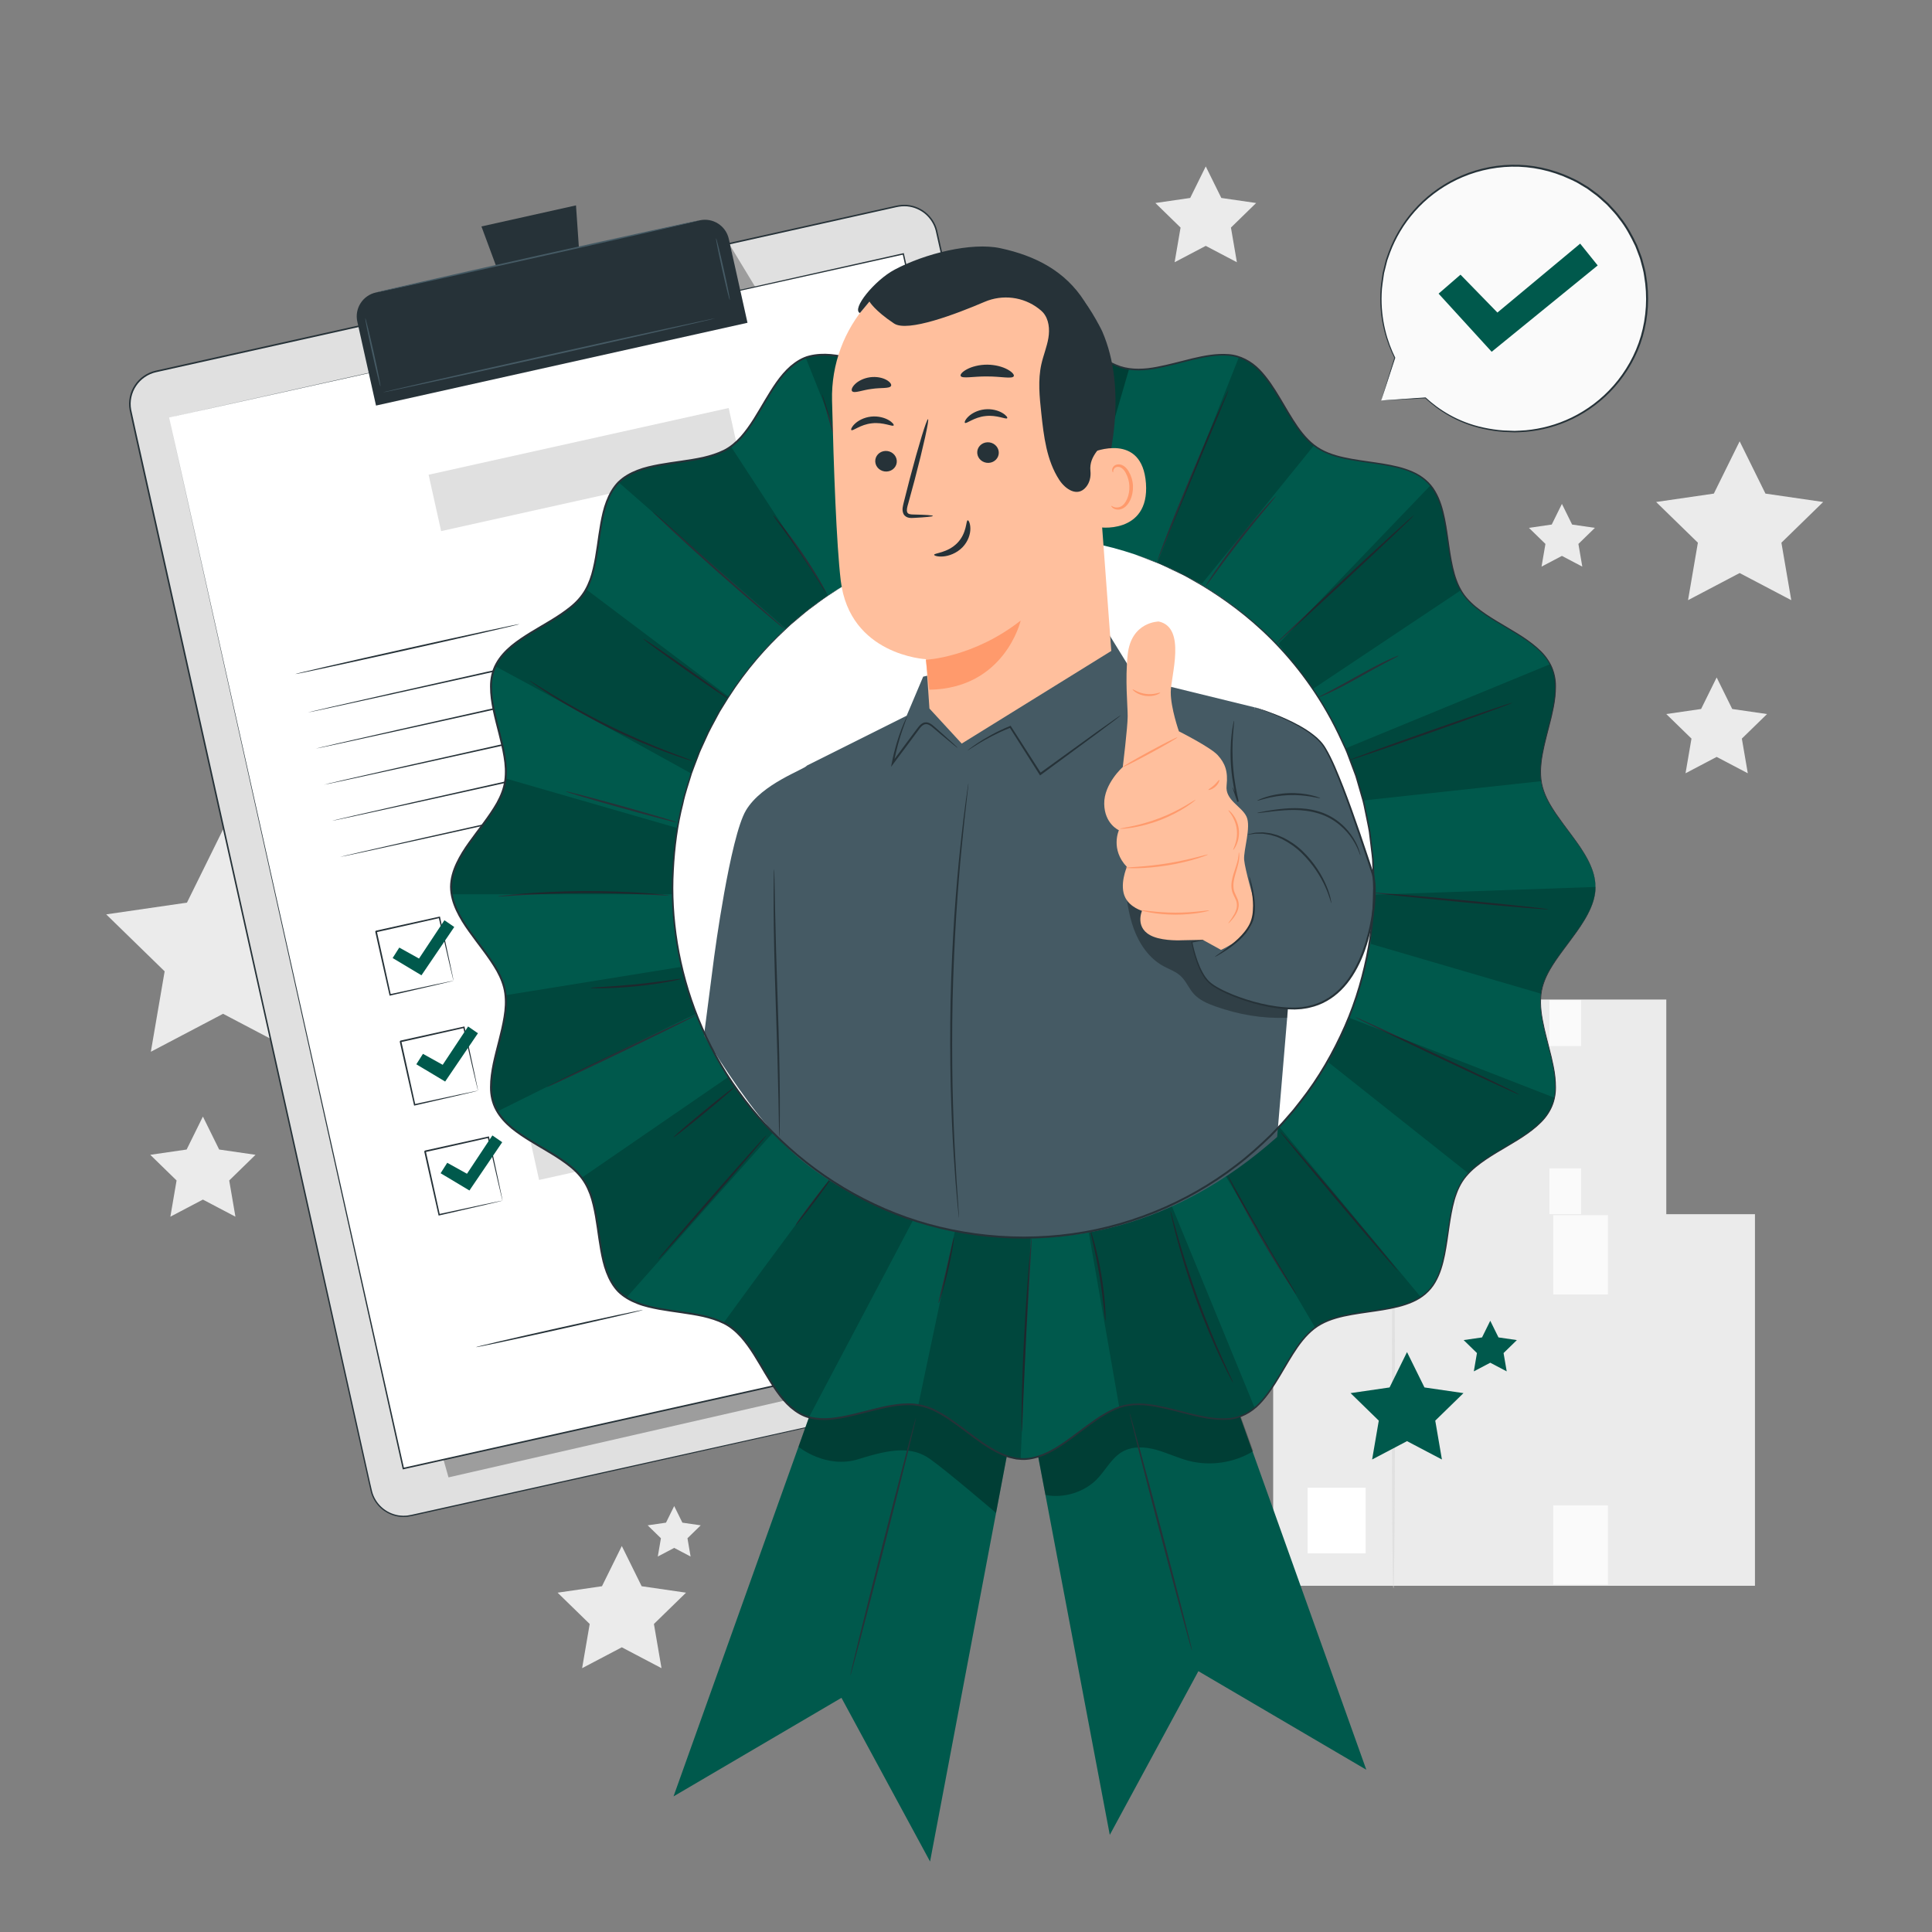 <?xml version="1.0" encoding="utf-8"?>
<!-- Generator: Adobe Illustrator 27.5.0, SVG Export Plug-In . SVG Version: 6.00 Build 0)  -->
<svg version="1.1" xmlns="http://www.w3.org/2000/svg" xmlns:xlink="http://www.w3.org/1999/xlink" x="0px" y="0px"
	 viewBox="0 0 500 500" style="enable-background:new 0 0 500 500;" xml:space="preserve">
<rect x="0" y="0" width="500" height="500" fill="#808080" stroke="none"/>
<g id="Background_Complete">
	<g>
		<g>
			<g>
				<g>
					<g>
						<g>
							
								<rect x="358.97" y="258.68" transform="matrix(-1 -1.224647e-16 1.224647e-16 -1 790.204 573.095)" style="fill:#EBEBEB;" width="72.264" height="55.736"/>
						</g>
					</g>
				</g>
				<g>
					<g>
						<g>
							
								<rect x="364.135" y="299.707" transform="matrix(-1 -1.224647e-16 1.224647e-16 -1 736.979 609.258)" style="fill:#FFFFFF;" width="8.708" height="9.843"/>
						</g>
					</g>
				</g>
				<g>
					<g>
						<g>
							<rect x="400.98" y="258.823" style="fill:#FAFAFA;" width="8.208" height="11.893"/>
						</g>
					</g>
				</g>
				<g>
					<g>
						<g>
							<rect x="400.98" y="302.357" style="fill:#FAFAFA;" width="8.208" height="11.893"/>
						</g>
					</g>
				</g>
			</g>
		</g>
		<g>
			<g>
				<g>
					<g>
						<path style="fill:#E0E0E0;" d="M377.007,314.799c-0.127,0-0.23-12.259-0.23-27.377c0-15.123,0.103-27.379,0.23-27.379
							c0.127,0,0.23,12.256,0.23,27.379C377.237,302.54,377.134,314.799,377.007,314.799z"/>
					</g>
				</g>
			</g>
		</g>
	</g>
	<g>
		<g>
			<g>
				<g>
					<g>
						<g>
							
								<rect x="329.496" y="314.232" transform="matrix(-1 -1.224647e-16 1.224647e-16 -1 783.676 724.63)" style="fill:#EBEBEB;" width="124.684" height="96.167"/>
						</g>
					</g>
				</g>
				<g>
					<g>
						<g>
							
								<rect x="338.408" y="385.021" transform="matrix(-1 -1.224647e-16 1.224647e-16 -1 691.841 787.027)" style="fill:#FFFFFF;" width="15.024" height="16.984"/>
						</g>
					</g>
				</g>
				<g>
					<g>
						<g>
							<rect x="401.98" y="314.479" style="fill:#FAFAFA;" width="14.163" height="20.52"/>
						</g>
					</g>
				</g>
				<g>
					<g>
						<g>
							<rect x="401.98" y="389.593" style="fill:#FAFAFA;" width="14.163" height="20.52"/>
						</g>
					</g>
				</g>
			</g>
		</g>
		<g>
			<g>
				<g>
					<g>
						<path style="fill:#E0E0E0;" d="M360.617,411.06c-0.22,0-0.398-21.151-0.398-47.236c0-26.094,0.178-47.241,0.398-47.241
							c0.22,0,0.397,21.146,0.397,47.241C361.014,389.909,360.836,411.06,360.617,411.06z"/>
					</g>
				</g>
			</g>
		</g>
	</g>
	<g>
		<polygon style="fill:#EBEBEB;" points="450.219,114.211 456.898,127.744 471.833,129.915 461.026,140.449 463.577,155.324 
			450.219,148.301 436.861,155.324 439.412,140.449 428.605,129.915 443.54,127.744 		"/>
	</g>
	<g>
		<polygon style="fill:#EBEBEB;" points="52.509,288.967 56.719,297.496 66.131,298.864 59.32,305.503 60.928,314.877 
			52.509,310.451 44.091,314.877 45.698,305.503 38.888,298.864 48.3,297.496 		"/>
	</g>
	<g>
		<polygon style="fill:#EBEBEB;" points="57.732,214.661 67.079,233.601 87.98,236.638 72.856,251.38 76.426,272.196 
			57.732,262.368 39.038,272.196 42.609,251.38 27.485,236.638 48.385,233.601 		"/>
	</g>
	<g>
		<polygon style="fill:#EBEBEB;" points="444.271,175.324 448.3,183.487 457.308,184.796 450.79,191.15 452.329,200.122 
			444.271,195.886 436.214,200.122 437.753,191.15 431.234,184.796 440.242,183.487 		"/>
	</g>
	<g>
		<polygon style="fill:#EBEBEB;" points="312.049,43.068 316.077,51.231 325.086,52.54 318.567,58.895 320.106,67.867 
			312.049,63.631 303.991,67.867 305.53,58.895 299.012,52.54 308.02,51.231 		"/>
	</g>
	<g>
		<polygon style="fill:#EBEBEB;" points="404.224,130.409 406.861,135.752 412.757,136.609 408.49,140.768 409.497,146.64 
			404.224,143.867 398.95,146.64 399.957,140.768 395.691,136.609 401.587,135.752 		"/>
	</g>
	<g>
		<polygon style="fill:#EBEBEB;" points="160.924,400.108 166.06,410.514 177.544,412.183 169.234,420.283 171.196,431.721 
			160.924,426.321 150.652,431.721 152.614,420.283 144.304,412.183 155.788,410.514 		"/>
	</g>
	<g>
		<polygon style="fill:#EBEBEB;" points="174.481,389.764 176.603,394.064 181.348,394.753 177.915,398.1 178.725,402.826 
			174.481,400.594 170.237,402.826 171.048,398.1 167.615,394.753 172.359,394.064 		"/>
	</g>
</g>
<g id="Background_Simple" style="display:none;">
	<g style="display:inline;">
		<path style="fill:#F5F5F5;" d="M462.286,345.261l-1.019-0.886c-8.586-7.465-20.538-9.798-31.038-5.691
			c-1.35,0.528-2.662,1.153-3.922,1.876c-9.076,5.203-15.197,15.284-15.692,25.846c-0.291,6.211,1.176,12.786-1.336,18.446
			c-3.27,7.366-11.878,10.319-19.573,12.52c-7.695,2.2-16.302,5.177-19.54,12.559c-2.028,4.623-1.399,10.072,0.403,14.818
			c4.769,12.564,17.331,21.142,30.475,23.199c13.144,2.056,26.642-1.702,38.238-8.167c16.245-9.057,29.683-23.954,34.859-41.978
			C479.316,379.778,475.356,358.746,462.286,345.261z"/>
	</g>
	<g style="display:inline;">
		<path style="fill:#F5F5F5;" d="M410.47,65.064l-1.268,0.462c-10.692,3.89-18.527,13.212-20.026,24.386
			c-0.193,1.436-0.282,2.887-0.261,4.34c0.15,10.461,5.999,20.702,14.996,26.255c5.291,3.266,11.753,5.171,15.485,10.112
			c4.857,6.431,3.266,15.392,1.46,23.189c-1.806,7.797-3.376,16.768,1.51,23.178c3.06,4.015,8.131,6.107,13.155,6.832
			c13.3,1.921,26.894-4.907,35.065-15.406s11.429-24.126,11.397-37.403c-0.045-18.599-6.558-37.575-19.813-50.84
			C448.915,66.905,428.6,60.171,410.47,65.064z"/>
	</g>
	<g style="display:inline;">
		<path style="fill:#F5F5F5;" d="M41.187,373.374l0.7-1.154c5.903-9.727,16.575-15.591,27.827-14.879
			c1.446,0.091,2.887,0.287,4.308,0.591c10.23,2.19,19.132,9.926,22.822,19.834c2.17,5.827,2.776,12.536,6.894,17.161
			c5.359,6.02,14.458,6.208,22.458,5.959c8-0.249,17.104-0.037,22.437,6.007c3.34,3.785,4.402,9.167,4.132,14.236
			c-0.713,13.419-10.064,25.418-21.956,31.382c-11.892,5.964-25.893,6.498-38.908,3.875c-18.232-3.675-35.571-13.769-45.993-29.358
			C35.486,411.439,32.848,390.2,41.187,373.374z"/>
	</g>
	<g style="display:inline;">
		
			<ellipse transform="matrix(0.232 -0.973 0.973 0.232 65.052 655.492)" style="fill:#F5F5F5;" cx="447.744" cy="286.539" rx="25.12" ry="25.12"/>
	</g>
	<g style="display:inline;">
		
			<ellipse transform="matrix(0.707 -0.707 0.707 0.707 52.163 231.99)" style="fill:#F5F5F5;" cx="306.118" cy="53.029" rx="25.12" ry="25.12"/>
	</g>
	<g style="display:inline;">
		
			<ellipse transform="matrix(0.221 -0.975 0.975 0.221 -256.946 306.502)" style="fill:#F5F5F5;" cx="63.439" cy="314.135" rx="25.12" ry="25.12"/>
	</g>
</g>
<g id="Stars">
	<g>
		<polygon style="fill:#00594c;" points="364.135,349.92 368.651,359.07 378.748,360.537 371.442,367.659 373.167,377.716 
			364.135,372.967 355.104,377.716 356.829,367.659 349.523,360.537 359.62,359.07 		"/>
	</g>
	<g>
		<polygon style="fill:#00594c;" points="385.678,341.811 387.806,346.122 392.564,346.814 389.121,350.17 389.934,354.908 
			385.678,352.671 381.423,354.908 382.235,350.17 378.792,346.814 383.55,346.122 		"/>
	</g>
</g>
<g id="Speech_Bubble">
	<g>
		<g>
			<g>
				<g>
					<g>
						<g>
							<g>
								<g>
									<g>
										<g>
											<g>
												<g>
													<g>
														<g>
															<g>
																<path style="fill:#FAFAFA;" d="M357.442,103.66l3.531-11.059c-2.749-5.513-4.055-11.828-3.459-18.41
																	c1.712-18.931,18.468-32.887,37.424-31.172c18.958,1.714,32.937,18.45,31.225,37.381
																	c-1.712,18.93-18.468,32.886-37.425,31.172c-7.916-0.716-14.435-3.582-19.835-8.602l0,0L357.442,103.66z"/>
															</g>
															<g>
																<g>
																	<path style="fill:#263238;" d="M357.442,103.66c0,0,0.266-0.027,0.763-0.064c0.514-0.037,1.247-0.09,2.204-0.158
																		c1.942-0.133,4.788-0.328,8.487-0.581l0.048-0.003l0.036,0.033c3.257,3.007,8.23,6.344,14.956,7.766
																		c1.668,0.358,3.427,0.637,5.261,0.751c0.918,0.035,1.851,0.07,2.8,0.105c0.948-0.007,1.91-0.106,2.888-0.156
																		c3.895-0.362,7.981-1.41,11.902-3.326c3.918-1.907,7.663-4.677,10.794-8.251c3.123-3.568,5.661-7.932,7.075-12.821
																		c1.406-4.881,1.763-10.232,0.85-15.51c-0.158-1.334-0.579-2.619-0.914-3.931c-0.146-0.663-0.427-1.285-0.656-1.926
																		c-0.244-0.635-0.468-1.281-0.731-1.911c-1.176-2.464-2.469-4.931-4.228-7.102
																		c-0.795-1.146-1.781-2.126-2.707-3.147c-0.444-0.53-0.998-0.947-1.497-1.418c-0.517-0.45-1.004-0.935-1.543-1.353
																		l-1.644-1.213l-0.82-0.603l-0.871-0.521l-1.735-1.038c-0.584-0.332-1.208-0.585-1.807-0.881
																		c-4.837-2.269-10.085-3.371-15.159-3.261c-5.077,0.1-9.954,1.338-14.22,3.4c-4.275,2.058-7.939,4.923-10.821,8.184
																		c-2.89,3.262-4.994,6.913-6.376,10.568c-0.165,0.461-0.329,0.917-0.491,1.371
																		c-0.173,0.451-0.324,0.903-0.422,1.369c-0.229,0.92-0.454,1.826-0.676,2.717c-0.245,1.818-0.579,3.565-0.614,5.275
																		c-0.276,6.854,1.531,12.538,3.5,16.526l0.021,0.042l-0.014,0.043c-1.169,3.563-2.069,6.303-2.683,8.173
																		c-0.306,0.921-0.54,1.626-0.704,2.12C357.534,103.407,357.442,103.66,357.442,103.66s0.061-0.228,0.203-0.698
																		c0.15-0.491,0.365-1.191,0.646-2.105c0.589-1.897,1.452-4.677,2.574-8.291l0.007,0.085
																		c-2.021-3.994-3.885-9.716-3.643-16.64c0.026-1.727,0.354-3.494,0.595-5.333c0.22-0.901,0.443-1.818,0.671-2.75
																		c0.097-0.471,0.248-0.93,0.421-1.386c0.163-0.459,0.327-0.922,0.492-1.389c1.383-3.703,3.5-7.407,6.418-10.72
																		c2.909-3.311,6.615-6.224,10.944-8.32c4.321-2.099,9.266-3.365,14.417-3.472
																		c5.147-0.118,10.474,0.993,15.386,3.294c0.608,0.299,1.241,0.556,1.834,0.893l1.763,1.052l0.885,0.529l0.833,0.611
																		l1.67,1.231c0.547,0.424,1.042,0.916,1.567,1.373c0.506,0.478,1.068,0.901,1.52,1.439
																		c0.94,1.036,1.94,2.032,2.748,3.195c1.784,2.205,3.099,4.708,4.29,7.211c0.267,0.64,0.494,1.296,0.742,1.941
																		c0.233,0.65,0.517,1.282,0.665,1.955c0.34,1.331,0.765,2.637,0.926,3.991c0.923,5.359,0.555,10.788-0.879,15.739
																		c-1.442,4.959-4.024,9.382-7.198,12.993c-3.182,3.617-6.985,6.414-10.958,8.334
																		c-3.977,1.928-8.117,2.976-12.059,3.326c-0.989,0.047-1.963,0.143-2.921,0.145c-0.959-0.04-1.902-0.08-2.83-0.119
																		c-1.851-0.124-3.624-0.414-5.307-0.784c-6.786-1.471-11.788-4.88-15.035-7.938l0.083,0.03
																		c-3.737,0.195-6.612,0.345-8.574,0.448c-0.944,0.046-1.668,0.081-2.175,0.106
																		C357.675,103.657,357.442,103.66,357.442,103.66z"/>
																</g>
															</g>
														</g>
													</g>
												</g>
											</g>
										</g>
									</g>
								</g>
							</g>
						</g>
					</g>
				</g>
			</g>
		</g>
		<g>
			<g>
				<g>
					<g>
						<polygon style="fill:#00594c;" points="372.306,75.996 377.978,71.085 387.531,80.889 408.948,63.053 413.481,68.697 
							386.042,91.04 						"/>
					</g>
				</g>
			</g>
		</g>
	</g>
</g>
<g id="Form">
	<g>
		<g>
			<g>
				<g>
					<g>
						<g>
							<g>
								<path style="fill:#E0E0E0;" d="M298.111,349.494L106.349,392.23c-4.655,1.037-9.269-1.895-10.306-6.55L33.809,106.432
									c-1.037-4.655,1.895-9.269,6.55-10.306l191.763-42.736c4.655-1.037,9.269,1.895,10.306,6.55l62.233,279.249
									C305.699,343.843,302.766,348.457,298.111,349.494z"/>
							</g>
						</g>
					</g>
					<g>
						<g>
							<g>
								<g>
									<path style="fill:#263238;" d="M298.111,349.494c0,0,0.213-0.066,0.636-0.187c0.421-0.125,1.037-0.364,1.797-0.783
										c0.744-0.442,1.62-1.104,2.423-2.11c0.788-1.005,1.5-2.375,1.753-4.049c0.144-0.833,0.127-1.74-0.021-2.67
										c-0.157-0.93-0.413-1.901-0.631-2.924c-0.459-2.044-0.96-4.28-1.504-6.702c-1.085-4.845-2.337-10.434-3.747-16.725
										c-5.626-25.174-13.766-61.597-23.825-106.602c-5.023-22.505-10.526-47.156-16.432-73.619
										c-2.952-13.232-6.006-26.917-9.151-41.013c-1.572-7.048-3.167-14.199-4.785-21.448c-0.813-3.621-1.63-7.267-2.454-10.937
										c-0.436-1.793-1.521-3.405-2.967-4.557c-1.467-1.126-3.303-1.797-5.171-1.79c-0.936-0.004-1.845,0.18-2.783,0.401
										c-0.933,0.208-1.867,0.416-2.803,0.625c-1.871,0.417-3.748,0.836-5.631,1.256c-3.765,0.84-7.552,1.684-11.362,2.534
										c-7.619,1.699-15.324,3.417-23.112,5.154c-15.576,3.473-31.48,7.019-47.67,10.629
										c-32.381,7.218-65.908,14.691-100.246,22.345c-2.102,0.461-3.996,1.753-5.182,3.539c-1.201,1.775-1.679,4.013-1.304,6.115
										c0.905,4.256,1.886,8.519,2.821,12.757c1.89,8.481,3.767,16.906,5.631,25.269c3.727,16.727,7.399,33.209,11.007,49.403
										c7.214,32.39,14.173,63.633,20.802,93.395c6.626,29.763,12.922,58.045,18.815,84.514c0.736,3.309,1.466,6.589,2.19,9.84
										c0.369,1.621,0.706,3.256,1.097,4.844c0.405,1.569,1.293,2.992,2.477,4.07c1.187,1.082,2.679,1.801,4.243,2.08
										c0.785,0.131,1.582,0.15,2.369,0.074c0.779-0.103,1.564-0.294,2.348-0.468c3.133-0.697,6.235-1.387,9.307-2.071
										c12.286-2.733,24.077-5.357,35.331-7.86c45.017-10.004,81.446-18.1,106.625-23.695c12.588-2.788,22.362-4.953,28.993-6.422
										c3.313-0.729,5.84-1.285,7.542-1.66C297.238,349.674,298.111,349.494,298.111,349.494s-0.867,0.208-2.563,0.593
										c-1.7,0.384-4.224,0.953-7.533,1.7c-6.627,1.486-16.396,3.676-28.977,6.497c-25.171,5.626-61.591,13.765-106.596,23.823
										c-11.252,2.512-23.041,5.144-35.325,7.886c-3.071,0.686-6.173,1.378-9.305,2.077c-0.782,0.173-1.562,0.366-2.382,0.475
										c-0.818,0.08-1.646,0.061-2.462-0.075c-1.626-0.289-3.176-1.035-4.41-2.158c-1.232-1.119-2.155-2.599-2.577-4.229
										c-0.399-1.616-0.732-3.23-1.103-4.857c-0.726-3.251-1.457-6.531-2.196-9.839c-5.904-26.466-12.213-54.745-18.852-84.505
										c-6.636-29.76-13.603-61.002-20.825-93.39c-3.61-16.194-7.284-32.676-11.013-49.402
										c-1.864-8.363-3.742-16.788-5.632-25.269c-0.937-4.247-1.912-8.481-2.825-12.776c-0.393-2.205,0.109-4.555,1.368-6.415
										c1.243-1.873,3.234-3.23,5.436-3.712c34.339-7.651,67.866-15.122,100.248-22.337c16.191-3.607,32.096-7.149,47.673-10.619
										c7.788-1.734,15.495-3.451,23.114-5.148c3.81-0.848,7.597-1.692,11.363-2.531c1.883-0.419,3.76-0.837,5.631-1.254
										c0.936-0.208,1.87-0.416,2.803-0.624c0.92-0.217,1.894-0.415,2.868-0.409c1.953-0.007,3.872,0.695,5.403,1.872
										c1.512,1.203,2.644,2.89,3.099,4.762c0.823,3.674,1.64,7.324,2.452,10.949c1.614,7.25,3.206,14.401,4.776,21.45
										c3.138,14.098,6.185,27.785,9.131,41.018c5.889,26.467,11.375,51.122,16.383,73.63
										c10.004,45.017,18.1,81.449,23.696,106.63c1.395,6.295,2.635,11.887,3.71,16.734c0.536,2.423,1.032,4.66,1.484,6.706
										c0.215,1.026,0.466,1.99,0.622,2.932c0.146,0.94,0.159,1.857,0.011,2.698c-0.262,1.69-0.987,3.068-1.786,4.076
										c-0.815,1.009-1.7,1.669-2.452,2.107c-0.767,0.415-1.388,0.648-1.812,0.767
										C298.328,349.442,298.111,349.494,298.111,349.494z"/>
								</g>
							</g>
						</g>
					</g>
				</g>
				<g style="opacity:0.3;">
					<g>
						<g>
							<polygon points="116.073,382.344 290.794,342.403 285.266,308.156 275.364,288.967 108.224,354.618 							"/>
						</g>
					</g>
				</g>
				<g style="opacity:0.3;">
					<g>
						<g>
							<polygon points="189.016,63.631 195.625,74.544 196.914,80.326 192.427,81.326 							"/>
						</g>
					</g>
				</g>
				<g>
					<g>
						<g>
							<polygon style="fill:#FFFFFF;" points="43.764,108.05 104.381,380.052 294.392,337.706 283.553,289.069 233.774,65.705 
															"/>
						</g>
					</g>
					<g>
						<g>
							<g>
								<path style="fill:#263238;" d="M43.764,108.05c1.354-0.303,74.49-16.669,189.974-42.51l0.165-0.037l0.037,0.165
									c16.857,75.589,37.894,169.919,60.652,271.971l0.005,0.022l0.046,0.204l-0.204,0.046
									c-67.931,15.132-132.433,29.501-190.014,42.327l-0.187,0.042l-0.041-0.186C68.514,219.469,44.132,109.707,43.764,108.05
									c0.37,1.655,24.903,111.385,60.804,271.96l-0.228-0.145c57.579-12.838,122.078-27.218,190.006-42.364l-0.159,0.25
									l-0.005-0.022c-22.729-102.058-43.738-196.394-60.573-271.988l0.202,0.128C118.282,91.511,45.117,107.75,43.764,108.05z"/>
							</g>
						</g>
					</g>
				</g>
			</g>
			<g>
				<g>
					<g>
						<g>
							<path style="fill:#263238;" d="M193.452,83.535l-96.14,21.426l-4.838-21.711c-0.76-3.41,1.388-6.79,4.798-7.55l83.792-18.674
								c3.41-0.76,6.79,1.388,7.55,4.798L193.452,83.535z"/>
						</g>
					</g>
				</g>
				<g>
					<g>
						<g>
							<polygon style="fill:#263238;" points="149.066,53.15 124.596,58.603 132.131,78.94 150.562,74.832 							"/>
						</g>
					</g>
				</g>
				<g>
					<g>
						<g>
							<g>
								<path style="fill:#455A64;" d="M181.062,57.027c0.025,0.111-18.713,4.382-41.847,9.538
									c-23.142,5.157-41.916,9.247-41.941,9.135c-0.025-0.111,18.709-4.381,41.851-9.539
									C162.259,61.006,181.037,56.916,181.062,57.027z"/>
							</g>
						</g>
					</g>
				</g>
				<g>
					<g>
						<g>
							<g>
								<path style="fill:#455A64;" d="M98.462,99.983c-0.111,0.025-1.081-3.899-2.165-8.764c-1.085-4.866-1.873-8.83-1.762-8.855
									c0.111-0.025,1.081,3.899,2.165,8.765C97.784,95.994,98.573,99.958,98.462,99.983z"/>
							</g>
						</g>
					</g>
				</g>
				<g>
					<g>
						<g>
							<g>
								<path style="fill:#455A64;" d="M188.873,77.644c-0.112,0.025-1-3.536-1.984-7.953c-0.985-4.418-1.692-8.019-1.581-8.043
									c0.111-0.025,1,3.535,1.984,7.954C188.276,74.018,188.984,77.619,188.873,77.644z"/>
							</g>
						</g>
					</g>
				</g>
				<g>
					<g>
						<g>
							<g>
								<path style="fill:#455A64;" d="M185.063,82.386c0.025,0.112-19.21,4.493-42.957,9.785
									c-23.755,5.294-43.026,9.494-43.051,9.382c-0.025-0.111,19.206-4.492,42.961-9.786
									C165.763,86.476,185.038,82.275,185.063,82.386z"/>
							</g>
						</g>
					</g>
				</g>
			</g>
		</g>
		<g>
			<g>
				<g>
					<path style="fill:#263238;" d="M134.45,161.514c0.025,0.113-12.948,3.1-28.972,6.671c-16.03,3.572-29.041,6.376-29.066,6.263
						c-0.025-0.113,12.945-3.099,28.975-6.672C121.411,164.205,134.425,161.401,134.45,161.514z"/>
				</g>
			</g>
		</g>
		<g>
			<g>
				<g>
					<path style="fill:#263238;" d="M231.163,150.622c0.025,0.113-33.873,7.763-75.703,17.086
						c-41.845,9.326-75.777,16.791-75.802,16.679c-0.025-0.113,33.866-7.762,75.711-17.087
						C197.2,157.977,231.138,150.51,231.163,150.622z"/>
				</g>
			</g>
		</g>
		<g>
			<g>
				<g>
					<path style="fill:#263238;" d="M233.247,159.97c0.025,0.113-33.873,7.764-75.703,17.086
						c-41.845,9.326-75.777,16.791-75.802,16.678c-0.025-0.113,33.866-7.762,75.711-17.087
						C199.283,167.325,233.221,159.857,233.247,159.97z"/>
				</g>
			</g>
		</g>
		<g>
			<g>
				<g>
					<path style="fill:#263238;" d="M235.33,169.318c0.025,0.113-33.873,7.763-75.703,17.086
						c-41.845,9.326-75.777,16.791-75.802,16.678c-0.025-0.113,33.866-7.762,75.711-17.087
						C201.366,176.673,235.305,169.205,235.33,169.318z"/>
				</g>
			</g>
		</g>
		<g>
			<g>
				<g>
					<path style="fill:#263238;" d="M237.413,178.666c0.025,0.113-33.873,7.764-75.703,17.086
						c-41.845,9.326-75.777,16.791-75.802,16.678c-0.025-0.113,33.866-7.762,75.711-17.087
						C203.449,186.02,237.388,178.553,237.413,178.666z"/>
				</g>
			</g>
		</g>
		<g>
			<g>
				<g>
					<path style="fill:#263238;" d="M239.496,188.014c0.025,0.113-33.873,7.764-75.703,17.086
						c-41.845,9.326-75.776,16.791-75.802,16.678c-0.025-0.113,33.866-7.762,75.711-17.087
						C205.533,195.368,239.471,187.901,239.496,188.014z"/>
				</g>
			</g>
		</g>
		<g>
			<g>
				<g>
					<path style="fill:#263238;" d="M117.372,253.814c-0.008-0.005-0.039-0.113-0.091-0.316c-0.057-0.233-0.13-0.526-0.22-0.891
						c-0.192-0.811-0.459-1.933-0.793-3.342c-0.668-2.891-1.606-6.954-2.728-11.814l0.216,0.137
						c-4.775,1.073-10.397,2.335-16.395,3.683c-0.037,0.054,0.299-0.471,0.158-0.247l0.001,0.004l0.002,0.009l0.004,0.018
						l0.008,0.035l0.016,0.07l0.031,0.14l0.063,0.281l0.125,0.56c0.083,0.372,0.165,0.743,0.247,1.112
						c0.164,0.738,0.327,1.47,0.487,2.193c0.321,1.447,0.634,2.863,0.94,4.241c0.606,2.754,1.178,5.354,1.704,7.742l-0.216-0.137
						c4.877-1.048,8.954-1.924,11.855-2.547c1.418-0.296,2.547-0.531,3.362-0.701c0.368-0.073,0.665-0.132,0.9-0.179
						C117.253,253.826,117.364,253.808,117.372,253.814c0.008,0.005-0.086,0.033-0.277,0.083c-0.224,0.055-0.506,0.125-0.856,0.212
						c-0.801,0.19-1.91,0.454-3.302,0.784c-2.919,0.674-7.02,1.62-11.927,2.753l-0.176,0.041l-0.04-0.178
						c-0.538-2.385-1.124-4.982-1.745-7.733c-0.309-1.377-0.626-2.793-0.95-4.239c-0.162-0.724-0.325-1.455-0.49-2.193
						c-0.082-0.369-0.165-0.74-0.248-1.112l-0.125-0.56l-0.063-0.281l-0.031-0.141l-0.016-0.07l-0.008-0.035l-0.004-0.018
						l-0.002-0.009l-0.001-0.004c-0.142,0.222,0.192-0.308,0.16-0.253c6.003-1.327,11.629-2.571,16.407-3.628l0.178-0.039
						l0.038,0.177c1.058,4.923,1.943,9.038,2.572,11.967c0.292,1.401,0.524,2.517,0.692,3.323c0.07,0.354,0.127,0.639,0.171,0.866
						C117.365,253.721,117.38,253.819,117.372,253.814z"/>
				</g>
			</g>
		</g>
		<g>
			<g>
				<g>
					
						<rect x="124.527" y="226.001" transform="matrix(0.976 -0.217 0.217 0.976 -45.839 45.365)" style="fill:#E0E0E0;" width="117.218" height="9.779"/>
				</g>
			</g>
		</g>
		<g>
			<g>
				<g>
					<path style="fill:#263238;" d="M123.713,282.265c-0.008-0.005-0.039-0.113-0.091-0.316c-0.057-0.233-0.13-0.526-0.22-0.891
						c-0.192-0.811-0.459-1.933-0.793-3.342c-0.668-2.892-1.605-6.954-2.728-11.814l0.216,0.137
						c-4.775,1.073-10.397,2.335-16.395,3.683c-0.037,0.054,0.299-0.472,0.158-0.247l0.001,0.004l0.002,0.009l0.004,0.018
						l0.008,0.035l0.016,0.07l0.031,0.141l0.063,0.281l0.125,0.56c0.083,0.372,0.165,0.743,0.248,1.112
						c0.164,0.738,0.326,1.47,0.487,2.193c0.321,1.447,0.634,2.863,0.94,4.241c0.606,2.754,1.178,5.354,1.704,7.742l-0.216-0.137
						c4.877-1.048,8.954-1.924,11.855-2.547c1.418-0.296,2.547-0.531,3.362-0.701c0.368-0.073,0.665-0.132,0.9-0.179
						C123.594,282.278,123.704,282.26,123.713,282.265c0.008,0.005-0.086,0.033-0.277,0.083c-0.224,0.055-0.506,0.125-0.856,0.212
						c-0.801,0.19-1.91,0.454-3.302,0.785c-2.919,0.674-7.021,1.62-11.928,2.753l-0.176,0.041l-0.04-0.178
						c-0.538-2.385-1.124-4.982-1.745-7.733c-0.309-1.377-0.626-2.792-0.95-4.239c-0.162-0.723-0.325-1.455-0.49-2.193
						c-0.082-0.369-0.165-0.74-0.248-1.112l-0.125-0.56l-0.063-0.281l-0.031-0.141l-0.016-0.07l-0.008-0.035l-0.004-0.018
						l-0.002-0.009l-0.001-0.004c-0.142,0.222,0.192-0.308,0.16-0.253c6.003-1.327,11.629-2.571,16.407-3.627l0.178-0.04
						l0.038,0.177c1.058,4.923,1.943,9.038,2.573,11.967c0.292,1.401,0.524,2.517,0.692,3.323c0.07,0.354,0.126,0.639,0.171,0.866
						C123.706,282.173,123.721,282.271,123.713,282.265z"/>
				</g>
			</g>
		</g>
		<g>
			<g>
				<g>
					
						<rect x="130.868" y="254.453" transform="matrix(0.976 -0.217 0.217 0.976 -51.876 47.425)" style="fill:#E0E0E0;" width="117.218" height="9.779"/>
				</g>
			</g>
		</g>
		<g>
			<g>
				<g>
					<path style="fill:#263238;" d="M130.053,310.717c-0.008-0.005-0.039-0.113-0.091-0.316c-0.057-0.233-0.13-0.526-0.22-0.891
						c-0.192-0.81-0.459-1.933-0.793-3.342c-0.668-2.892-1.605-6.954-2.728-11.814l0.216,0.137
						c-4.775,1.073-10.397,2.335-16.395,3.683c-0.037,0.054,0.3-0.471,0.158-0.247l0.001,0.005l0.002,0.009l0.004,0.018l0.008,0.035
						l0.016,0.07l0.031,0.141l0.063,0.281l0.125,0.56c0.083,0.372,0.165,0.743,0.247,1.112c0.164,0.738,0.327,1.47,0.487,2.193
						c0.321,1.447,0.634,2.863,0.939,4.241c0.606,2.754,1.178,5.354,1.704,7.742l-0.216-0.137c4.877-1.048,8.954-1.924,11.855-2.548
						c1.418-0.296,2.547-0.531,3.363-0.701c0.368-0.073,0.665-0.132,0.9-0.179C129.935,310.73,130.045,310.712,130.053,310.717
						c0.008,0.005-0.086,0.033-0.277,0.083c-0.224,0.056-0.506,0.126-0.856,0.213c-0.801,0.19-1.91,0.454-3.302,0.784
						c-2.919,0.674-7.02,1.62-11.927,2.753l-0.176,0.041l-0.04-0.178c-0.538-2.386-1.124-4.982-1.745-7.733
						c-0.309-1.377-0.626-2.793-0.95-4.239c-0.162-0.724-0.325-1.455-0.49-2.193c-0.082-0.369-0.165-0.74-0.248-1.112l-0.125-0.56
						l-0.063-0.281l-0.031-0.141l-0.016-0.07l-0.008-0.035l-0.004-0.018l-0.002-0.009l-0.001-0.004
						c-0.142,0.222,0.192-0.308,0.16-0.253c6.003-1.327,11.629-2.571,16.407-3.628l0.178-0.039l0.038,0.177
						c1.058,4.923,1.943,9.038,2.572,11.967c0.292,1.401,0.524,2.517,0.692,3.323c0.07,0.354,0.127,0.64,0.171,0.866
						C130.047,310.625,130.061,310.723,130.053,310.717z"/>
				</g>
			</g>
		</g>
		<g>
			<g>
				<g>
					
						<rect x="137.209" y="282.905" transform="matrix(0.976 -0.217 0.217 0.976 -57.913 49.486)" style="fill:#E0E0E0;" width="117.218" height="9.779"/>
				</g>
			</g>
		</g>
		<g>
			<g>
				<g>
					<g>
						<g>
							<g>
								<polygon style="fill:#00594c;" points="101.615,247.935 103.333,245.232 108.442,248.071 115.016,238.153 117.561,239.906 
									109.076,252.405 								"/>
							</g>
						</g>
					</g>
				</g>
			</g>
		</g>
		<g>
			<g>
				<g>
					<g>
						<g>
							<g>
								<polygon style="fill:#00594c;" points="107.744,275.435 109.462,272.732 114.57,275.571 121.145,265.653 123.69,267.406 
									115.205,279.905 								"/>
							</g>
						</g>
					</g>
				</g>
			</g>
		</g>
		<g>
			<g>
				<g>
					<g>
						<g>
							<g>
								<polygon style="fill:#00594c;" points="114.028,303.631 115.746,300.928 120.854,303.767 127.428,293.849 129.974,295.602 
									121.488,308.101 								"/>
							</g>
						</g>
					</g>
				</g>
			</g>
		</g>
		<g>
			<g>
				<g>
					<path style="fill:#263238;" d="M166.396,339.014c0.025,0.113-9.635,2.362-21.573,5.022
						c-11.943,2.661-21.641,4.727-21.666,4.614c-0.025-0.113,9.632-2.361,21.575-5.023
						C156.67,340.967,166.37,338.902,166.396,339.014z"/>
				</g>
			</g>
		</g>
		<g>
			<g>
				<g>
					<path style="fill:#263238;" d="M187.941,333.864c0.025,0.113-3.529,1.001-7.937,1.983c-4.41,0.983-8.003,1.688-8.029,1.575
						c-0.025-0.113,3.528-1.001,7.938-1.984C184.321,334.456,187.916,333.751,187.941,333.864z"/>
				</g>
			</g>
		</g>
		<g>
			<g>
				<g>
					<path style="fill:#263238;" d="M259.281,311.409c0.025,0.113-8.667,2.146-19.411,4.54c-10.748,2.395-19.479,4.245-19.504,4.132
						c-0.025-0.113,8.665-2.146,19.413-4.541C250.523,313.146,259.256,311.296,259.281,311.409z"/>
				</g>
			</g>
		</g>
		<g>
			<g>
				<g>
					<path style="fill:#263238;" d="M249.992,337.733c-0.024-0.008,0.085-0.274,0.191-0.796c0.116-0.521,0.122-1.326-0.121-2.31
						c-0.251-0.985-0.766-2.124-1.383-3.442c-0.59-1.313-1.356-2.87-1.369-4.768c0.028-1.863,0.849-3.932,2.535-5.383
						c1.665-1.479,4.276-2.001,6.645-1.239c1.179,0.384,2.317,1.051,3.163,2.077c0.404,0.523,0.728,1.151,0.751,1.872
						c0.063,0.735-0.5,1.465-1.173,1.69c-0.665,0.255-1.314,0.331-1.968,0.488c-0.657,0.135-1.319,0.272-1.986,0.409
						c-1.337,0.264-2.701,0.509-4.093,0.691c-2.777,0.372-5.567,0.423-8.181,0.047c-1.278-0.135-2.628-0.156-3.591,0.585
						c-0.96,0.733-1.447,1.924-2.164,2.923c-0.353,0.504-0.804,0.986-1.395,1.246c-0.583,0.27-1.262,0.263-1.834,0.077
						c-1.154-0.389-2.002-1.162-2.918-1.682c-0.453-0.265-0.925-0.484-1.407-0.532c-0.478-0.046-0.959,0.071-1.34,0.339
						c-0.773,0.549-1.182,1.459-1.694,2.22c-1.012,1.617-2.753,2.383-4.222,2.436c-1.507,0.074-2.73-0.566-3.501-1.241
						c-0.787-0.688-1.18-1.42-1.385-1.919c-0.201-0.506-0.227-0.794-0.227-0.794c0.022-0.006,0.082,0.274,0.304,0.76
						c0.226,0.479,0.633,1.18,1.413,1.828c0.766,0.637,1.95,1.224,3.383,1.131c1.405-0.074,3.044-0.82,3.987-2.363
						c0.498-0.743,0.885-1.682,1.758-2.324c0.435-0.311,1.003-0.458,1.558-0.406c0.559,0.053,1.073,0.293,1.546,0.565
						c0.95,0.538,1.81,1.292,2.853,1.631c0.515,0.162,1.079,0.16,1.573-0.069c0.496-0.221,0.899-0.642,1.234-1.125
						c0.688-0.95,1.16-2.176,2.239-3.019c0.536-0.415,1.21-0.629,1.874-0.705c0.668-0.075,1.338-0.034,1.998,0.032
						c2.611,0.368,5.324,0.313,8.086-0.054c1.379-0.181,2.734-0.423,4.066-0.685c0.666-0.136,1.326-0.272,1.982-0.406
						c0.648-0.152,1.331-0.242,1.898-0.462c0.574-0.211,0.956-0.715,0.923-1.304c-0.013-0.582-0.295-1.161-0.66-1.632
						c-0.769-0.941-1.853-1.592-2.965-1.956c-2.249-0.732-4.719-0.253-6.303,1.136c-1.612,1.366-2.42,3.343-2.464,5.123
						c-0.009,1.802,0.714,3.348,1.286,4.667c0.595,1.324,1.097,2.489,1.327,3.5c0.224,1.012,0.19,1.84,0.045,2.365
						C250.131,337.48,249.992,337.733,249.992,337.733z"/>
				</g>
			</g>
		</g>
		<g>
			<g>
				<g>
					<path style="fill:#263238;" d="M270.667,324.931c0.003,0.014-0.177,0.067-0.522,0.155c-0.388,0.094-0.89,0.215-1.514,0.365
						c-1.366,0.317-3.259,0.756-5.577,1.293c-4.709,1.092-11.206,2.633-18.354,4.445c-7.15,1.815-13.596,3.557-18.256,4.842
						c-2.294,0.632-4.167,1.149-5.519,1.521c-0.62,0.165-1.119,0.298-1.505,0.4c-0.345,0.087-0.529,0.126-0.533,0.112
						c-0.004-0.014,0.171-0.08,0.509-0.193c0.38-0.122,0.872-0.28,1.483-0.476c1.29-0.407,3.163-0.971,5.484-1.65
						c4.641-1.358,11.079-3.147,18.234-4.963c7.153-1.813,13.664-3.31,18.392-4.328c2.364-0.51,4.28-0.906,5.607-1.164
						c0.631-0.119,1.138-0.214,1.53-0.288C270.479,324.942,270.664,324.917,270.667,324.931z"/>
				</g>
			</g>
		</g>
		<g>
			
				<rect x="111.659" y="113.974" transform="matrix(0.976 -0.217 0.217 0.976 -22.791 35.85)" style="fill:#E0E0E0;" width="79.571" height="14.95"/>
		</g>
	</g>
</g>
<g id="Character_00000039826182135072414070000016352920049323683971_">
	<g>
		<g>
			<g>
				<g>
					<g>
						<g>
							<g>
								<g>
									<polygon style="fill:#00594c;" points="262.119,342.306 287.211,474.868 310.141,432.501 353.603,458.009 307.468,328.925 
																			"/>
								</g>
							</g>
						</g>
					</g>
				</g>
				<g style="opacity:0.3;">
					<g>
						<path d="M270.558,386.89c4.638,0.955,10.052-0.685,13.343-4.09c2.286-2.365,3.811-5.578,6.694-7.162
							c2.588-1.422,5.779-1.219,8.625-0.433c2.846,0.786,5.526,2.105,8.384,2.846c5.602,1.454,11.78,0.536,16.719-2.482l-7.238-20.1
							l-33.603-4.197l-16.022,19.246L270.558,386.89z"/>
					</g>
				</g>
				<g>
					<g>
						<path style="fill:#263238;" d="M308.506,427.236c-0.139,0.036-3.876-13.731-8.345-30.747
							c-4.471-17.022-7.981-30.846-7.842-30.882c0.139-0.036,3.875,13.728,8.346,30.75
							C305.134,413.372,308.645,427.199,308.506,427.236z"/>
					</g>
				</g>
			</g>
			<g>
				<g>
					<g>
						<g>
							<g>
								<polygon style="fill:#00594c;" points="265.792,349.202 240.699,481.763 217.769,439.396 174.307,464.905 220.442,335.821 
																	"/>
							</g>
						</g>
					</g>
				</g>
			</g>
			<g style="opacity:0.3;">
				<path d="M206.643,374.429c0,0,7.136,5.875,15.651,3.168c8.514-2.707,13.8-3.276,18.406,0
					c4.606,3.276,17.076,13.956,17.076,13.956l2.895-15.294l-16.746-22.999l-17.489,3.531l-12.455,1.244l-4.63,8.764
					L206.643,374.429z"/>
			</g>
			<g>
				<path style="fill:#00594c;" d="M412.904,229.537c0,9.511-12.157,17.704-13.935,26.693c-1.832,9.262,6.231,21.471,2.697,29.993
					c-3.595,8.671-17.965,11.586-23.125,19.293c-5.199,7.766-2.426,22.151-9.011,28.735c-6.584,6.584-20.969,3.811-28.735,9.01
					c-7.707,5.16-10.622,19.529-19.293,23.125c-8.522,3.534-20.731-4.529-29.993-2.697c-8.989,1.778-17.182,13.935-26.693,13.935
					c-9.511,0-17.704-12.157-26.693-13.935c-9.262-1.832-21.471,6.23-29.993,2.697c-8.671-3.595-11.586-17.965-19.293-23.125
					c-7.766-5.199-22.151-2.426-28.735-9.011c-6.584-6.584-3.811-20.969-9.01-28.735c-5.159-7.707-19.529-10.622-23.125-19.293
					c-3.534-8.522,4.529-20.731,2.697-29.993c-1.778-8.989-13.935-17.182-13.935-26.693s12.157-17.704,13.935-26.693
					c1.832-9.262-6.231-21.471-2.697-29.993c3.595-8.671,17.965-11.586,23.125-19.293c5.199-7.766,2.426-22.151,9.011-28.735
					c6.584-6.584,20.969-3.811,28.735-9.01c7.707-5.16,10.622-19.529,19.293-23.125c8.522-3.534,20.731,4.529,29.993,2.697
					c8.989-1.778,17.182-13.935,26.693-13.935c9.511,0,17.704,12.157,26.693,13.935c9.262,1.832,21.471-6.23,29.993-2.697
					c8.671,3.595,11.586,17.965,19.293,23.125c7.766,5.199,22.151,2.426,28.735,9.01c6.584,6.584,3.811,20.969,9.01,28.735
					c5.159,7.707,19.529,10.622,23.125,19.293c3.534,8.522-4.529,20.731-2.697,29.993
					C400.747,211.833,412.904,220.026,412.904,229.537z"/>
			</g>
			<g>
				<g>
					<path style="fill:#263238;" d="M230.168,146.531c-0.016,0.008-0.108-0.133-0.269-0.409c-0.185-0.332-0.41-0.734-0.682-1.219
						c-0.586-1.062-1.395-2.62-2.359-4.562c-1.932-3.883-4.43-9.336-6.839-15.503c-2.404-6.171-4.26-11.876-5.467-16.041
						c-0.605-2.082-1.065-3.776-1.353-4.954c-0.129-0.541-0.236-0.989-0.324-1.358c-0.068-0.312-0.096-0.478-0.079-0.483
						c0.017-0.005,0.079,0.152,0.18,0.455c0.114,0.362,0.252,0.801,0.418,1.332c0.381,1.235,0.891,2.891,1.51,4.902
						c1.296,4.131,3.202,9.803,5.6,15.959c2.403,6.152,4.841,11.615,6.685,15.533c0.906,1.899,1.652,3.463,2.208,4.629
						c0.236,0.503,0.433,0.92,0.594,1.263C230.122,146.365,230.184,146.522,230.168,146.531z"/>
				</g>
			</g>
			<g>
				<g>
					<path style="fill:#263238;" d="M243.346,141.519c-0.035,0.009-0.169-0.384-0.382-1.103c-0.215-0.718-0.498-1.765-0.828-3.063
						c-0.66-2.597-1.478-6.209-2.218-10.23c-0.738-4.023-1.257-7.691-1.562-10.353c-0.153-1.331-0.26-2.41-0.314-3.157
						c-0.056-0.747-0.07-1.162-0.035-1.166c0.036-0.004,0.118,0.403,0.236,1.142c0.13,0.849,0.289,1.896,0.478,3.132
						c0.398,2.645,0.973,6.294,1.709,10.307c0.738,4.012,1.497,7.627,2.064,10.24c0.263,1.223,0.486,2.258,0.666,3.098
						C243.313,141.1,243.381,141.51,243.346,141.519z"/>
				</g>
			</g>
			<g>
				<g>
					<path style="fill:#263238;" d="M266.596,139.209c-0.144,0.003-0.514-11.214-0.827-25.051
						c-0.313-13.842-0.45-25.062-0.306-25.065c0.144-0.003,0.514,11.212,0.827,25.054
						C266.602,127.983,266.739,139.206,266.596,139.209z"/>
				</g>
			</g>
			<g>
				<g>
					<path style="fill:#263238;" d="M289.99,116.161c0.137,0.043-1.477,5.652-3.605,12.526c-2.129,6.877-3.966,12.416-4.103,12.374
						c-0.137-0.042,1.477-5.65,3.606-12.528C288.016,121.658,289.852,116.118,289.99,116.161z"/>
				</g>
			</g>
			<g>
				<g>
					<path style="fill:#263238;" d="M299.54,145.147c-0.017-0.006,0.027-0.169,0.126-0.473c0.124-0.359,0.275-0.794,0.456-1.319
						c0.402-1.144,1.024-2.783,1.801-4.806c1.563-4.042,3.811-9.59,6.369-15.685c2.558-6.098,4.935-11.591,6.688-15.553
						c0.864-1.919,1.575-3.5,2.106-4.679c0.238-0.502,0.436-0.918,0.599-1.26c0.142-0.286,0.225-0.432,0.242-0.425
						s-0.034,0.168-0.146,0.467c-0.138,0.353-0.306,0.782-0.509,1.299c-0.492,1.196-1.152,2.798-1.953,4.744
						c-1.704,4.064-4.004,9.548-6.546,15.609c-2.527,6.064-4.813,11.552-6.507,15.62c-0.801,1.945-1.461,3.547-1.954,4.742
						c-0.218,0.511-0.398,0.935-0.547,1.284C299.633,145.003,299.556,145.153,299.54,145.147z"/>
				</g>
			</g>
			<g>
				<g>
					<path style="fill:#263238;" d="M312.041,151.666c-0.03-0.02,0.175-0.381,0.57-1.018c0.394-0.638,0.988-1.545,1.739-2.654
						c1.502-2.219,3.658-5.23,6.172-8.455c2.517-3.225,4.913-6.049,6.699-8.046c0.893-0.999,1.628-1.795,2.151-2.333
						c0.521-0.539,0.822-0.825,0.849-0.801c0.027,0.024-0.223,0.356-0.697,0.935c-0.548,0.661-1.224,1.476-2.023,2.439
						c-1.712,2.055-4.057,4.909-6.568,8.126c-2.508,3.217-4.705,6.186-6.282,8.347c-0.739,1.009-1.365,1.864-1.873,2.556
						C312.332,151.363,312.071,151.686,312.041,151.666z"/>
				</g>
			</g>
			<g>
				<g>
					<path style="fill:#263238;" d="M330.221,166.571c-0.098-0.105,7.814-7.626,17.67-16.795
						c9.859-9.172,17.929-16.52,18.027-16.415c0.098,0.105-7.813,7.624-17.672,16.796
						C338.39,159.327,330.319,166.676,330.221,166.571z"/>
				</g>
			</g>
			<g>
				<g>
					<path style="fill:#263238;" d="M361.984,169.677c0.032,0.072-1.14,0.659-3.014,1.642c-1.876,0.98-4.433,2.394-7.252,3.977
						c-2.821,1.584-5.419,2.954-7.344,3.852c-0.962,0.449-1.748,0.798-2.301,1.016c-0.551,0.222-0.863,0.329-0.878,0.296
						c-0.032-0.071,1.14-0.659,3.014-1.642c1.876-0.98,4.433-2.394,7.254-3.978c2.82-1.583,5.418-2.953,7.342-3.852
						c0.962-0.449,1.748-0.798,2.301-1.016C361.658,169.751,361.969,169.644,361.984,169.677z"/>
				</g>
			</g>
			<g>
				<g>
					<path style="fill:#263238;" d="M391.388,181.874c0.048,0.136-9.371,3.575-21.034,7.681
						c-11.667,4.107-21.161,7.326-21.209,7.191c-0.048-0.136,9.369-3.574,21.036-7.682
						C381.845,184.958,391.34,181.738,391.388,181.874z"/>
				</g>
			</g>
			<g>
				<g>
					<path style="fill:#263238;" d="M400.747,235.34c-0.014,0.143-10.249-0.714-22.859-1.914
						c-12.614-1.201-22.825-2.29-22.812-2.433c0.014-0.143,10.247,0.714,22.861,1.915
						C390.547,234.108,400.76,235.197,400.747,235.34z"/>
				</g>
			</g>
			<g>
				<g>
					<path style="fill:#263238;" d="M393.22,283.297c-0.061,0.13-9.631-4.262-21.372-9.809c-11.745-5.549-21.213-10.15-21.151-10.28
						c0.061-0.13,9.629,4.261,21.374,9.81C383.811,278.564,393.281,283.167,393.22,283.297z"/>
				</g>
			</g>
			<g>
				<g>
					<path style="fill:#263238;" d="M361.74,328.925c-0.11,0.093-7.012-7.913-15.415-17.879
						c-8.405-9.969-15.128-18.123-15.018-18.216c0.11-0.093,7.011,7.911,15.416,17.88
						C355.126,320.677,361.85,328.833,361.74,328.925z"/>
				</g>
			</g>
			<g>
				<g>
					<path style="fill:#263238;" d="M335.465,334.953c-0.03,0.019-0.326-0.382-0.834-1.124c-0.51-0.742-1.226-1.829-2.095-3.183
						c-1.738-2.707-4.069-6.494-6.523-10.746c-2.454-4.254-4.565-8.167-6.039-11.027c-0.737-1.43-1.32-2.594-1.707-3.407
						c-0.388-0.812-0.588-1.268-0.556-1.285c0.032-0.016,0.292,0.409,0.735,1.191c0.486,0.873,1.108,1.99,1.852,3.327
						c1.556,2.813,3.716,6.692,6.166,10.941c2.451,4.246,4.728,8.057,6.385,10.812c0.785,1.314,1.441,2.411,1.953,3.268
						C335.257,334.496,335.495,334.934,335.465,334.953z"/>
				</g>
			</g>
			<g>
				<g>
					<path style="fill:#263238;" d="M319.141,357.901c-0.016,0.008-0.105-0.133-0.26-0.41c-0.178-0.333-0.394-0.736-0.654-1.222
						c-0.562-1.064-1.336-2.625-2.256-4.57c-1.843-3.889-4.211-9.352-6.464-15.524c-2.247-6.177-3.949-11.883-5.04-16.046
						c-0.547-2.082-0.959-3.774-1.213-4.95c-0.113-0.539-0.207-0.987-0.285-1.356c-0.06-0.311-0.082-0.477-0.065-0.481
						c0.018-0.004,0.074,0.153,0.167,0.456c0.104,0.363,0.229,0.802,0.38,1.332c0.346,1.236,0.809,2.892,1.371,4.901
						c1.18,4.131,2.932,9.805,5.174,15.965c2.247,6.157,4.555,11.627,6.309,15.549c0.863,1.9,1.573,3.466,2.104,4.635
						c0.225,0.503,0.412,0.92,0.566,1.264C319.099,357.736,319.157,357.893,319.141,357.901z"/>
				</g>
			</g>
			<g>
				<g>
					<path style="fill:#263238;" d="M286.079,341.813c-0.077,0.004-0.2-1.331-0.432-3.482c-0.231-2.151-0.594-5.116-1.137-8.369
						c-0.546-3.254-1.168-6.176-1.649-8.285c-0.481-2.109-0.799-3.412-0.725-3.433c0.035-0.01,0.157,0.304,0.349,0.88
						c0.194,0.576,0.446,1.417,0.733,2.464c0.575,2.093,1.257,5.019,1.806,8.288c0.545,3.269,0.852,6.257,0.99,8.423
						c0.07,1.083,0.106,1.961,0.109,2.568C286.128,341.475,286.115,341.811,286.079,341.813z"/>
				</g>
			</g>
			<g>
				<g>
					<path style="fill:#263238;" d="M264.451,370.599c-0.018,0-0.033-0.177-0.044-0.513c-0.006-0.396-0.014-0.881-0.023-1.47
						c-0.013-1.277-0.005-3.124,0.037-5.406c0.076-4.565,0.285-10.869,0.651-17.824c0.361-6.958,0.809-13.249,1.177-17.799
						c0.186-2.275,0.352-4.114,0.482-5.384c0.066-0.585,0.12-1.068,0.164-1.461c0.043-0.334,0.076-0.508,0.094-0.506
						c0.018,0.001,0.021,0.179,0.011,0.515c-0.018,0.395-0.04,0.88-0.067,1.469c-0.079,1.352-0.187,3.176-0.317,5.395
						c-0.266,4.627-0.626,10.884-1.024,17.8c-0.365,6.951-0.632,13.248-0.803,17.807c-0.083,2.221-0.152,4.046-0.202,5.4
						c-0.03,0.588-0.054,1.073-0.074,1.468C264.49,370.423,264.469,370.599,264.451,370.599z"/>
				</g>
			</g>
			<g>
				<g>
					<path style="fill:#263238;" d="M246.87,320.234c0.069,0.013-0.039,0.988-0.3,2.552c-0.26,1.563-0.681,3.713-1.232,6.067
						c-0.552,2.355-1.13,4.468-1.592,5.984c-0.461,1.517-0.798,2.438-0.865,2.419c-0.071-0.02,0.141-0.978,0.51-2.515
						c0.412-1.717,0.9-3.754,1.44-6.006c0.517-2.257,0.984-4.298,1.378-6.02C246.561,321.173,246.797,320.221,246.87,320.234z"/>
				</g>
			</g>
			<g>
				<g>
					<path style="fill:#263238;" d="M215.082,304.961c0.115,0.087-1.844,2.863-4.375,6.2c-2.531,3.338-4.676,5.972-4.79,5.885
						c-0.115-0.087,1.844-2.862,4.376-6.2C212.822,307.509,214.967,304.874,215.082,304.961z"/>
				</g>
			</g>
			<g>
				<g>
					<path style="fill:#263238;" d="M198.406,293.757c0.108,0.095-6.097,7.382-13.859,16.274
						c-7.764,8.896-14.145,16.028-14.253,15.933c-0.108-0.095,6.096-7.38,13.861-16.275
						C191.916,300.796,198.297,293.662,198.406,293.757z"/>
				</g>
			</g>
			<g>
				<g>
					<path style="fill:#263238;" d="M190.061,281.355c0.091,0.111-3.361,3.107-7.711,6.692c-4.351,3.586-7.951,6.402-8.043,6.291
						c-0.091-0.111,3.36-3.107,7.711-6.693C186.368,284.06,189.969,281.244,190.061,281.355z"/>
				</g>
			</g>
			<g>
				<g>
					<path style="fill:#263238;" d="M180.298,262.641c0.063,0.13-8.581,4.424-19.303,9.591c-10.726,5.169-19.469,9.253-19.531,9.123
						c-0.062-0.13,8.579-4.423,19.305-9.592C171.491,266.596,180.236,262.512,180.298,262.641z"/>
				</g>
			</g>
			<g>
				<g>
					<path style="fill:#263238;" d="M176.375,253.307c0.007,0.035-0.313,0.128-0.898,0.266c-0.584,0.14-1.435,0.315-2.491,0.51
						c-2.111,0.392-5.047,0.837-8.308,1.165c-3.263,0.325-6.229,0.47-8.376,0.505c-1.074,0.018-1.942,0.015-2.543-0.007
						c-0.6-0.019-0.932-0.047-0.933-0.083c-0.001-0.076,1.324-0.149,3.461-0.278c2.138-0.129,5.088-0.331,8.338-0.655
						c3.249-0.326,6.18-0.713,8.301-1.01C175.048,253.423,176.361,253.232,176.375,253.307z"/>
				</g>
			</g>
			<g>
				<g>
					<path style="fill:#263238;" d="M173.209,231.762c-0.003,0.036-0.626,0.02-1.75-0.038c-1.209-0.062-2.813-0.145-4.756-0.244
						c-4.015-0.195-9.566-0.378-15.698-0.348c-6.134,0.035-11.683,0.278-15.696,0.516c-1.941,0.121-3.544,0.22-4.753,0.295
						c-1.122,0.071-1.745,0.093-1.749,0.057c-0.003-0.036,0.613-0.126,1.731-0.259c1.118-0.136,2.739-0.296,4.745-0.461
						c4.012-0.332,9.571-0.634,15.718-0.67c6.145-0.031,11.707,0.212,15.722,0.501c2.008,0.143,3.631,0.286,4.75,0.41
						C172.595,231.643,173.212,231.726,173.209,231.762z"/>
				</g>
			</g>
			<g>
				<g>
					<path style="fill:#263238;" d="M175.173,212.839c-0.039,0.139-6.514-1.547-14.461-3.765c-7.95-2.218-14.361-4.128-14.323-4.267
						c0.039-0.139,6.513,1.547,14.463,3.765C168.799,210.79,175.212,212.701,175.173,212.839z"/>
				</g>
			</g>
			<g>
				<g>
					<path style="fill:#263238;" d="M179.358,196.974c-0.006,0.017-0.168-0.02-0.472-0.106c-0.361-0.109-0.797-0.242-1.323-0.401
						c-1.147-0.354-2.791-0.914-4.808-1.648c-4.034-1.465-9.533-3.708-15.414-6.6c-5.879-2.9-11.01-5.892-14.631-8.197
						c-1.811-1.151-3.257-2.113-4.237-2.806c-0.447-0.32-0.817-0.585-1.124-0.804c-0.254-0.188-0.382-0.295-0.372-0.31
						c0.01-0.015,0.158,0.062,0.43,0.223c0.321,0.197,0.709,0.435,1.177,0.722c1.013,0.641,2.487,1.554,4.319,2.662
						c3.663,2.22,8.806,5.152,14.667,8.042c5.863,2.883,11.322,5.173,15.314,6.723c1.996,0.777,3.618,1.389,4.744,1.801
						c0.513,0.196,0.938,0.359,1.29,0.493C179.213,196.887,179.364,196.957,179.358,196.974z"/>
				</g>
			</g>
			<g>
				<g>
					<path style="fill:#263238;" d="M188.771,181.025c-0.083,0.118-5.145-3.305-11.306-7.643c-6.163-4.34-11.09-7.952-11.007-8.07
						c0.083-0.118,5.144,3.304,11.307,7.644C183.926,177.295,188.854,180.908,188.771,181.025z"/>
				</g>
			</g>
			<g>
				<g>
					<path style="fill:#263238;" d="M168.876,132.417c0.012-0.013,0.142,0.083,0.379,0.277c0.279,0.239,0.614,0.526,1.017,0.871
						c0.933,0.827,2.176,1.929,3.683,3.264c3.159,2.819,7.412,6.613,12.113,10.807c4.721,4.174,8.991,7.951,12.163,10.755
						c1.504,1.339,2.745,2.443,3.676,3.272c0.39,0.359,0.714,0.658,0.984,0.907c0.221,0.212,0.332,0.33,0.32,0.343
						c-0.012,0.014-0.145-0.077-0.389-0.263c-0.287-0.229-0.633-0.503-1.048-0.833c-0.904-0.732-2.197-1.806-3.785-3.147
						c-3.176-2.681-7.525-6.432-12.268-10.644c-4.741-4.212-8.979-8.086-12.016-10.924c-1.518-1.419-2.739-2.577-3.572-3.387
						c-0.377-0.373-0.69-0.684-0.951-0.943C168.97,132.552,168.864,132.43,168.876,132.417z"/>
				</g>
			</g>
			<g>
				<g>
					<path style="fill:#263238;" d="M200.071,133.326c0.028-0.023,0.269,0.225,0.68,0.692c0.412,0.466,0.988,1.158,1.684,2.026
						c1.392,1.735,3.244,4.191,5.161,6.993c1.917,2.804,3.534,5.421,4.646,7.348c0.557,0.963,0.992,1.751,1.277,2.304
						c0.286,0.553,0.43,0.867,0.399,0.884c-0.066,0.038-0.8-1.125-1.99-2.997c-1.19-1.874-2.851-4.45-4.761-7.245
						c-1.911-2.793-3.709-5.275-5.024-7.063C200.829,134.479,200.012,133.374,200.071,133.326z"/>
				</g>
			</g>
			<g style="opacity:0.2;">
				<path d="M160.104,124.823l43.503,38.091l10.814-8.653l-25.245-38.683c0,0-1.934,1.423-6.961,2.859
					C177.346,119.829,163.008,120.201,160.104,124.823z"/>
			</g>
			<g style="opacity:0.2;">
				<path d="M208.528,92.601l21.245,53.172l13.573-4.253l-4.523-46.117c0,0-2.338,0.547-7.524-0.112
					C226.275,94.652,214.08,89.884,208.528,92.601z"/>
			</g>
			<g style="opacity:0.3;">
				<path d="M265.171,81.467l1.425,57.742l12.725,0.611l12.883-44.317c-0.245-0.022-3.57-0.597-7.491-3.103
					C280.306,89.585,271.334,81.008,265.171,81.467z"/>
			</g>
			<g style="opacity:0.2;">
				<path d="M320.65,92.376l-21.111,53.232l11.494,5.495l29.051-35.861c-0.218-0.115-2.971-2.408-5.517-6.487
					C331.799,104.318,327.081,94.153,320.65,92.376z"/>
			</g>
			<g style="opacity:0.2;">
				<path d="M370.229,125.594l-39.322,40.977l8.764,11.81l38.42-25.643c0,0-1.614-2.558-2.527-7.481
					C374.639,140.277,374.505,131.203,370.229,125.594z"/>
			</g>
			<g style="opacity:0.2;">
				<path d="M401.268,171.852l-52.95,21.793l4.393,13.528l46.068-4.999c0,0-0.288-1.424,0.317-6.617
					C399.683,190.526,404.966,179.29,401.268,171.852z"/>
			</g>
			<g style="opacity:0.2;">
				<path d="M412.986,229.537l-57.724,2.021l-0.48,12.73l44.035,12.883c0.019-0.246,0.412-2.733,1.746-5.256
					C403.805,245.784,412.986,237.14,412.986,229.537z"/>
			</g>
			<g style="opacity:0.2;">
				<path d="M402.353,284.121l-53.15-20.716l-5.376,11.55l36.159,28.679c0.113-0.219,2.225-2.176,6.277-4.764
					C390.672,296.056,401.13,291.51,402.353,284.121z"/>
			</g>
			<g style="opacity:0.2;">
				<g>
					<path d="M324.177,283.297l-13.155,11.041c0.996,1.042,18.53,30.84,29.332,49.262c0.149-0.109,0.288-0.236,0.44-0.339
						c7.116-4.764,19.774-2.854,26.911-7.565L324.177,283.297z"/>
				</g>
				<g>
					<path d="M300.003,304.181l-19.642,6.697l9.3,53.324c0.613-0.214,1.229-0.39,1.849-0.513c9.262-1.832,21.471,6.231,29.993,2.697
						c1.172-0.486,2.231-1.181,3.219-2.011L300.003,304.181z"/>
				</g>
				<g>
					<path d="M264.136,377.597l3.139-69.661l-16.982-4.302l-12.636,59.978c0.156,0.025,0.313,0.046,0.468,0.076
						C246.898,365.424,254.914,377.041,264.136,377.597z"/>
				</g>
				<g>
					<path d="M221.435,296.11c0,0-22.441,30.057-34.173,46.245c0.549,0.273,1.077,0.572,1.576,0.906
						c7.707,5.16,10.622,19.53,19.293,23.125c0.398,0.165,0.806,0.297,1.219,0.414l31.349-59.339L221.435,296.11z"/>
				</g>
				<g>
					<path d="M198.406,271.908l-47.86,32.895c0.183,0.237,0.383,0.465,0.548,0.712c5.199,7.766,2.426,22.151,9.01,28.735
						c0.606,0.606,1.296,1.11,2.023,1.571c16.912-19.063,47.272-53.277,48.372-54.466L198.406,271.908z"/>
				</g>
				<g>
					<path d="M187.44,248.423l-56.585,9.139c0.901,9.076-6.253,20.541-2.886,28.66c0.206,0.497,0.456,0.969,0.729,1.43
						c19.802-9.859,61.176-30.368,62.897-30.481L187.44,248.423z"/>
				</g>
				<g>
					<path d="M184.35,216.904l-53.491-15.437c-0.045,0.465-0.104,0.926-0.194,1.378c-1.778,8.989-13.935,17.182-13.935,26.693
						c0,0.638,0.059,1.27,0.161,1.897h65.293L184.35,216.904z"/>
				</g>
				<g>
					<path d="M128.185,172.426c19.988,10.713,59.078,32.382,59.078,32.382l9.62-18.269l-45.187-34.021
						c-0.193,0.353-0.381,0.711-0.603,1.041C146.022,161.134,132.074,164.093,128.185,172.426z"/>
				</g>
			</g>
			<g>
				<g>
					<path style="fill:#263238;" d="M412.904,229.537c0,0-0.025-0.213-0.063-0.633c-0.054-0.418-0.035-1.055-0.264-1.86
						c-0.314-1.632-1.228-3.977-2.997-6.704c-1.717-2.763-4.32-5.846-7.034-9.759c-1.323-1.967-2.699-4.188-3.434-6.854
						c-0.733-2.67-0.593-5.676-0.018-8.707c0.552-3.049,1.461-6.189,2.256-9.52c0.735-3.313,1.527-6.932,0.788-10.615
						c-0.393-1.819-1.257-3.554-2.485-5.061c-1.241-1.502-2.8-2.764-4.447-3.947c-3.319-2.355-7.132-4.241-10.785-6.698
						c-1.816-1.234-3.62-2.608-5.103-4.362c-1.499-1.749-2.47-3.93-3.125-6.186c-1.286-4.547-1.569-9.414-2.546-14.275
						c-0.498-2.419-1.171-4.878-2.463-7.058c-1.264-2.198-3.309-3.898-5.696-4.928c-2.382-1.057-5-1.605-7.647-2.044
						c-2.654-0.436-5.367-0.745-8.095-1.229c-2.716-0.488-5.501-1.132-8.016-2.524c-2.53-1.382-4.507-3.604-6.164-5.97
						c-1.66-2.385-3.087-4.945-4.607-7.472c-1.522-2.519-3.122-5.052-5.198-7.205c-2.073-2.133-4.838-3.668-7.887-3.868
						c-3.036-0.226-6.112,0.355-9.144,1.074c-3.04,0.73-6.083,1.618-9.236,2.21c-3.126,0.61-6.488,0.825-9.657-0.181
						c-3.122-1.084-5.875-2.977-8.533-4.927c-2.662-1.959-5.263-4.046-8.115-5.778c-2.837-1.676-6.076-3.073-9.445-2.695
						l-0.625,0.048c-0.206,0.035-0.41,0.089-0.615,0.132c-0.408,0.097-0.823,0.172-1.227,0.286
						c-0.792,0.292-1.605,0.529-2.361,0.924c-1.553,0.69-2.999,1.625-4.433,2.573c-2.848,1.942-5.533,4.172-8.45,6.153
						c-1.443,1.011-2.988,1.898-4.602,2.661c-1.633,0.736-3.407,1.18-5.208,1.316c-3.62,0.177-7.179-0.64-10.667-1.52
						c-3.497-0.876-6.995-1.88-10.603-2.226c-1.8-0.151-3.623-0.075-5.369,0.361c-1.759,0.423-3.319,1.422-4.703,2.584
						c-2.758,2.407-4.686,5.645-6.603,8.829c-1.912,3.202-3.728,6.541-6.268,9.415c-1.281,1.411-2.763,2.698-4.499,3.569
						c-1.735,0.852-3.585,1.422-5.457,1.864c-3.759,0.825-7.599,1.178-11.383,1.863c-3.742,0.68-7.636,1.744-10.411,4.433
						c-1.335,1.371-2.27,3.087-2.956,4.89c-0.701,1.806-1.103,3.727-1.458,5.652c-0.701,3.858-1.024,7.82-1.959,11.715
						c-0.445,1.947-1.114,3.875-2.128,5.634c-1.016,1.758-2.424,3.283-4.008,4.535c-3.16,2.54-6.754,4.42-10.187,6.522
						c-1.712,1.059-3.403,2.161-4.959,3.434c-1.532,1.291-2.924,2.773-3.878,4.523c-0.967,1.74-1.409,3.748-1.393,5.763
						c-0.007,2.016,0.295,4.035,0.702,6.034c0.846,3.997,2.115,7.934,2.792,12.044c0.353,2.047,0.48,4.165,0.206,6.257
						c-0.269,2.099-1.08,4.094-2.089,5.929c-2.083,3.655-4.803,6.859-7.214,10.262c-1.218,1.693-2.342,3.458-3.225,5.336
						c-0.877,1.872-1.498,3.89-1.513,5.958c0.013,2.068,0.62,4.089,1.494,5.964c0.877,1.882,2.004,3.646,3.22,5.341
						c2.409,3.406,5.133,6.608,7.219,10.263c1.012,1.834,1.828,3.826,2.105,5.926c0.281,2.092,0.156,4.212-0.197,6.26
						c-0.672,4.112-1.944,8.051-2.79,12.049c-0.407,1.999-0.713,4.018-0.71,6.035c-0.022,2.016,0.423,4.024,1.382,5.768
						c0.949,1.753,2.34,3.238,3.871,4.531c1.557,1.272,3.245,2.378,4.958,3.437c3.435,2.103,7.029,3.984,10.192,6.521
						c1.583,1.253,2.995,2.774,4.014,4.531c1.018,1.758,1.686,3.687,2.133,5.633c0.938,3.895,1.26,7.859,1.96,11.717
						c0.354,1.926,0.757,3.847,1.457,5.654c0.686,1.803,1.616,3.523,2.953,4.894c2.772,2.694,6.667,3.759,10.409,4.44
						c3.785,0.686,7.626,1.039,11.386,1.863c1.873,0.441,3.722,1.011,5.458,1.862c1.736,0.872,3.219,2.158,4.501,3.569
						c2.541,2.874,4.357,6.214,6.27,9.416c1.918,3.184,3.846,6.423,6.604,8.831c1.384,1.162,2.944,2.161,4.704,2.585
						c1.746,0.436,3.57,0.512,5.37,0.361c3.608-0.347,7.107-1.351,10.604-2.227c3.489-0.88,7.048-1.697,10.669-1.519
						c1.801,0.137,3.575,0.582,5.208,1.318c1.614,0.764,3.159,1.651,4.602,2.662c2.917,1.982,5.602,4.212,8.451,6.154
						c1.434,0.948,2.88,1.883,4.434,2.572c0.756,0.396,1.57,0.632,2.362,0.924c0.405,0.113,0.819,0.189,1.227,0.286
						c0.205,0.043,0.409,0.098,0.615,0.132l0.625,0.048c3.37,0.377,6.608-1.024,9.445-2.699c2.852-1.734,5.453-3.82,8.115-5.78
						c2.659-1.949,5.411-3.844,8.535-4.925c3.17-1.005,6.531-0.787,9.658-0.176c3.153,0.592,6.196,1.481,9.236,2.211
						c3.033,0.718,6.109,1.298,9.145,1.071c3.048-0.205,5.813-1.74,7.884-3.876c2.075-2.154,3.675-4.688,5.196-7.207
						c1.52-2.527,2.947-5.086,4.607-7.472c1.659-2.365,3.637-4.586,6.169-5.966c2.516-1.39,5.302-2.031,8.017-2.519
						c2.728-0.484,5.441-0.793,8.095-1.229c2.647-0.44,5.265-0.988,7.646-2.047c2.386-1.032,4.43-2.735,5.692-4.934
						c1.29-2.181,1.962-4.639,2.459-7.059c0.976-4.861,1.259-9.729,2.547-14.274c0.654-2.256,1.628-4.436,3.129-6.184
						c1.484-1.753,3.288-3.126,5.105-4.359c3.654-2.456,7.466-4.343,10.784-6.698c1.647-1.183,3.204-2.447,4.445-3.948
						c1.227-1.508,2.089-3.244,2.48-5.063c0.426-1.82,0.316-3.677,0.153-5.449c-0.176-1.783-0.575-3.495-0.944-5.165
						c-0.796-3.33-1.704-6.47-2.256-9.518c-0.574-3.031-0.712-6.037,0.021-8.706c0.736-2.665,2.112-4.886,3.435-6.853
						c2.714-3.912,5.317-6.994,7.033-9.757c1.769-2.727,2.683-5.071,2.996-6.703c0.229-0.805,0.21-1.442,0.263-1.859
						C412.879,229.75,412.904,229.537,412.904,229.537s-0.008,0.213-0.036,0.634c-0.045,0.419-0.017,1.059-0.238,1.869
						c-0.297,1.642-1.2,4.005-2.959,6.748c-1.707,2.779-4.301,5.878-6.994,9.788c-1.312,1.965-2.673,4.18-3.39,6.812
						c-0.715,2.634-0.574,5.607,0.006,8.624c0.557,3.033,1.471,6.166,2.276,9.502c0.373,1.675,0.777,3.392,0.96,5.191
						c0.168,1.788,0.285,3.666-0.145,5.526c-0.395,1.858-1.276,3.64-2.523,5.176c-1.26,1.53-2.833,2.81-4.49,4.004
						c-3.337,2.376-7.151,4.271-10.778,6.719c-1.803,1.228-3.585,2.591-5.036,4.311c-1.465,1.711-2.415,3.843-3.06,6.077
						c-1.27,4.499-1.548,9.36-2.522,14.254c-0.498,2.437-1.172,4.929-2.491,7.167c-1.289,2.258-3.41,4.028-5.842,5.08
						c-2.429,1.083-5.072,1.637-7.73,2.082c-2.665,0.442-5.377,0.754-8.088,1.238c-2.7,0.487-5.451,1.129-7.9,2.487
						c-2.458,1.342-4.392,3.51-6.035,5.857c-1.643,2.364-3.065,4.918-4.586,7.453c-1.524,2.528-3.132,5.085-5.247,7.286
						c-2.102,2.184-4.997,3.794-8.134,4.003c-3.118,0.236-6.23-0.355-9.278-1.073c-3.053-0.731-6.093-1.615-9.216-2.199
						c-3.103-0.604-6.383-0.804-9.446,0.169c-3.037,1.053-5.762,2.922-8.409,4.868c-2.653,1.955-5.259,4.05-8.146,5.808
						c-0.744,0.402-1.454,0.868-2.239,1.203c-0.387,0.176-0.767,0.371-1.161,0.533l-1.21,0.429c-1.63,0.495-3.374,0.828-5.106,0.602
						l-0.65-0.051c-0.214-0.034-0.424-0.091-0.636-0.135c-0.422-0.099-0.851-0.178-1.269-0.295
						c-0.813-0.298-1.652-0.543-2.423-0.945c-1.589-0.705-3.052-1.651-4.501-2.607c-2.872-1.956-5.562-4.187-8.454-6.149
						c-1.432-1.003-2.953-1.873-4.532-2.62c-1.596-0.717-3.299-1.141-5.048-1.275c-3.52-0.172-7.043,0.63-10.523,1.511
						c-3.488,0.874-7.003,1.889-10.679,2.244c-1.836,0.154-3.716,0.081-5.536-0.373c-1.838-0.443-3.47-1.485-4.896-2.684
						c-2.843-2.484-4.781-5.757-6.708-8.948c-1.915-3.206-3.729-6.527-6.216-9.336c-1.256-1.38-2.682-2.614-4.359-3.457
						c-1.683-0.824-3.496-1.384-5.343-1.819c-3.715-0.814-7.55-1.167-11.367-1.856c-1.902-0.368-3.822-0.761-5.654-1.486
						c-1.828-0.707-3.592-1.687-5.023-3.092c-1.402-1.437-2.365-3.223-3.069-5.071c-0.717-1.854-1.124-3.8-1.482-5.742
						c-0.706-3.889-1.03-7.846-1.957-11.687c-0.441-1.921-1.097-3.802-2.079-5.496c-0.982-1.692-2.339-3.16-3.896-4.392
						c-3.103-2.49-6.684-4.368-10.137-6.479c-1.724-1.066-3.431-2.182-5.019-3.479c-1.563-1.32-3.003-2.85-3.996-4.683
						c-1.005-1.824-1.467-3.938-1.444-6.007c-0.004-2.075,0.309-4.128,0.72-6.147c0.855-4.033,2.123-7.968,2.785-12.024
						c0.348-2.021,0.465-4.089,0.195-6.107c-0.266-2.02-1.05-3.941-2.044-5.744c-2.048-3.591-4.762-6.787-7.189-10.216
						c-1.224-1.706-2.368-3.495-3.267-5.422c-0.895-1.92-1.53-4.016-1.543-6.184c0.016-2.169,0.664-4.261,1.562-6.177
						c0.904-1.923,2.046-3.712,3.272-5.416c2.429-3.425,5.139-6.622,7.184-10.214c0.991-1.804,1.77-3.726,2.029-5.746
						c0.264-2.017,0.145-4.085-0.204-6.105c-0.666-4.054-1.933-7.988-2.786-12.02c-0.41-2.019-0.72-4.072-0.712-6.146
						c-0.018-2.068,0.442-4.183,1.455-6.003c0.998-1.829,2.44-3.357,4.004-4.674c1.587-1.298,3.296-2.411,5.019-3.476
						c3.451-2.111,7.032-3.988,10.132-6.48c1.557-1.231,2.911-2.702,3.89-4.395c0.978-1.696,1.635-3.576,2.074-5.497
						c0.924-3.84,1.249-7.796,1.955-11.684c0.359-1.941,0.766-3.887,1.484-5.74c0.704-1.848,1.671-3.631,3.072-5.068
						c1.433-1.403,3.198-2.38,5.026-3.086c1.832-0.723,3.751-1.117,5.653-1.484c3.816-0.689,7.649-1.041,11.364-1.856
						c1.847-0.435,3.659-0.995,5.341-1.82c1.677-0.842,3.101-2.078,4.357-3.457c2.486-2.808,4.3-6.129,6.214-9.335
						c1.926-3.191,3.865-6.463,6.707-8.946c1.426-1.198,3.058-2.24,4.896-2.683c1.819-0.454,3.699-0.527,5.535-0.373
						c3.675,0.355,7.19,1.37,10.677,2.244c3.48,0.881,7.002,1.683,10.522,1.512c1.748-0.134,3.451-0.557,5.047-1.274
						c1.578-0.746,3.099-1.616,4.532-2.619c2.892-1.962,5.581-4.192,8.453-6.148c1.448-0.957,2.911-1.902,4.5-2.607
						c0.771-0.402,1.609-0.648,2.422-0.946c0.417-0.118,0.846-0.196,1.268-0.296c0.212-0.045,0.423-0.1,0.636-0.136l0.65-0.051
						c1.732-0.227,3.476,0.106,5.106,0.599l1.21,0.429c0.395,0.161,0.774,0.356,1.162,0.532c0.785,0.335,1.496,0.8,2.239,1.202
						c2.888,1.757,5.493,3.852,8.146,5.807c2.646,1.947,5.371,3.815,8.407,4.87c3.062,0.974,6.342,0.777,9.445,0.173
						c3.123-0.584,6.163-1.467,9.216-2.199c3.047-0.718,6.159-1.31,9.277-1.076c3.137,0.203,6.032,1.814,8.137,3.994
						c2.116,2.2,3.725,4.757,5.249,7.285c1.521,2.535,2.943,5.089,4.585,7.453c1.641,2.348,3.575,4.517,6.031,5.861
						c2.448,1.359,5.199,2.004,7.898,2.491c2.711,0.484,5.424,0.796,8.088,1.237c2.658,0.445,5.301,0.998,7.731,2.079
						c2.432,1.05,4.556,2.818,5.847,5.074c1.321,2.237,1.996,4.729,2.494,7.165c0.976,4.894,1.253,9.754,2.521,14.255
						c0.646,2.234,1.594,4.367,3.057,6.079c1.451,1.721,3.232,3.085,5.034,4.314c3.626,2.449,7.441,4.343,10.778,6.719
						c1.657,1.194,3.231,2.472,4.491,4.003c1.248,1.535,2.131,3.316,2.527,5.174c0.432,1.86,0.315,3.739,0.148,5.527
						c-0.182,1.799-0.585,3.517-0.959,5.191c-0.805,3.337-1.719,6.47-2.276,9.503c-0.58,3.017-0.723,5.99-0.008,8.625
						c0.717,2.633,2.077,4.848,3.389,6.814c2.693,3.911,5.288,7.01,6.995,9.79c1.759,2.743,2.663,5.107,2.96,6.749
						c0.221,0.81,0.193,1.45,0.238,1.869C412.897,229.324,412.904,229.537,412.904,229.537z"/>
				</g>
			</g>
			<g>
				<path style="fill:none;stroke:#000000;stroke-width:0.05;stroke-miterlimit:10;" d="M311.561,209.528"/>
			</g>
			<g>
				<g>
					<path style="fill:#263238;" d="M237.042,366.958c0.139,0.035-3.552,15.001-8.244,33.422
						c-4.693,18.427-8.61,33.332-8.749,33.296c-0.139-0.036,3.551-14.998,8.244-33.425
						C232.985,381.831,236.903,366.923,237.042,366.958z"/>
				</g>
			</g>
		</g>
		<g>
			<g>
				<circle style="fill:#FFFFFF;" cx="264.817" cy="229.537" r="90.776"/>
			</g>
			<g>
				<path style="fill:#455A64;" d="M208.922,198.083c-1.252,1.252-8.136,13.768-8.762,24.094
					c-0.626,10.326,0.858,68.318,0.858,68.318l0.268,3.843c16.343,19.111,75.739,47.549,129.242-0.096l0,0l2.998-35.668
					l-8.828-75.51l-30.665-7.51l-7.191-11.655l-47.925,11.22l-4.274,10.105L208.922,198.083z"/>
			</g>
			<g>
				<g>
					<g>
						<g>
							<g>
								<g>
									<g>
										<g>
											<g>
												<g>
													<g>
														<path style="fill:#263238;" d="M283.518,133.536c2.11-7.845,4.186-15.746,4.916-23.837
															c0.729-8.091,0.054-16.451-3.164-23.91c-0.488-1.131-4.539-8.676-5.757-8.493c-0.871,0.132,1.751,7.23,1.348,8.013
															c-3.848,7.467-4.546,16.245-3.441,24.571C278.525,118.208,280.652,125.641,283.518,133.536"/>
													</g>
												</g>
											</g>
										</g>
									</g>
								</g>
							</g>
						</g>
						<g>
							<g>
								<g>
									<path style="fill:#FFBF9D;" d="M282.723,102.542c-0.387-20.37-12.564-37.123-32.915-36.172l-1.876,0.197
										c-18.875,1.99-33.065,18.135-32.599,37.11c0.433,17.653,1.139,37.153,2.245,46.532
										c2.289,19.415,22.053,20.389,22.053,20.389c0.044-0.002,0.906,12.769,0.906,12.769l8.352,9.073l38.711-23.977
										L282.723,102.542z"/>
								</g>
							</g>
						</g>
						<g>
							<g>
								<g>
									<g>
										<g>
											<g>
												<g>
													<g>
														<g>
															<g>
																<path style="fill:#FF9A6C;" d="M239.631,170.748c0,0,12.33-0.573,24.524-10.152c0,0-4.084,17.61-23.668,17.904
																	L239.631,170.748z"/>
															</g>
														</g>
													</g>
												</g>
											</g>
										</g>
									</g>
								</g>
							</g>
						</g>
						<g>
							<g>
								<g>
									<g>
										<g>
											<g>
												<g>
													<g>
														<g>
															<g>
																<g>
																	<g>
																		<g>
																			<g>
																				<g>
																					<g>
																						<path style="fill:#263238;" d="M226.516,119.513c0.102,1.471,1.434,2.598,2.972,2.519
																							c1.536-0.079,2.701-1.333,2.598-2.805c-0.103-1.471-1.433-2.6-2.969-2.521
																							C227.578,116.785,226.413,118.042,226.516,119.513z"/>
																					</g>
																				</g>
																			</g>
																		</g>
																	</g>
																</g>
															</g>
														</g>
													</g>
												</g>
											</g>
										</g>
									</g>
								</g>
							</g>
						</g>
						<g>
							<g>
								<g>
									<g>
										<g>
											<g>
												<g>
													<g>
														<g>
															<g>
																<g>
																	<g>
																		<g>
																			<g>
																				<g>
																					<g>
																						<g>
																							<path style="fill:#263238;" d="M220.339,111.308c0.382,0.326,2.321-1.453,5.31-1.76
																								c2.98-0.35,5.335,0.956,5.621,0.556c0.142-0.178-0.278-0.795-1.305-1.39
																								c-1.013-0.593-2.687-1.097-4.547-0.893c-1.859,0.207-3.353,1.056-4.179,1.853
																								C220.394,110.476,220.152,111.164,220.339,111.308z"/>
																						</g>
																					</g>
																				</g>
																			</g>
																		</g>
																	</g>
																</g>
															</g>
														</g>
													</g>
												</g>
											</g>
										</g>
									</g>
								</g>
							</g>
						</g>
						<g>
							<g>
								<g>
									<g>
										<g>
											<g>
												<g>
													<g>
														<g>
															<g>
																<g>
																	<g>
																		<g>
																			<g>
																				<g>
																					<g>
																						<path style="fill:#263238;" d="M252.909,117.271c0.103,1.471,1.434,2.598,2.973,2.519
																							c1.536-0.079,2.701-1.333,2.598-2.805c-0.103-1.471-1.434-2.599-2.97-2.521
																							C253.971,114.544,252.807,115.8,252.909,117.271z"/>
																					</g>
																				</g>
																			</g>
																		</g>
																	</g>
																</g>
															</g>
														</g>
													</g>
												</g>
											</g>
										</g>
									</g>
								</g>
							</g>
						</g>
						<g>
							<g>
								<g>
									<g>
										<g>
											<g>
												<g>
													<g>
														<g>
															<g>
																<g>
																	<g>
																		<g>
																			<g>
																				<g>
																					<g>
																						<g>
																							<path style="fill:#263238;" d="M249.73,109.432c0.383,0.325,2.325-1.453,5.312-1.76
																								c2.98-0.349,5.335,0.956,5.621,0.556c0.141-0.179-0.274-0.795-1.306-1.389
																								c-1.012-0.594-2.687-1.098-4.547-0.894c-1.86,0.207-3.353,1.057-4.179,1.853
																								C249.789,108.6,249.545,109.288,249.73,109.432z"/>
																						</g>
																					</g>
																				</g>
																			</g>
																		</g>
																	</g>
																</g>
															</g>
														</g>
													</g>
												</g>
											</g>
										</g>
									</g>
								</g>
							</g>
						</g>
						<g>
							<g>
								<g>
									<g>
										<g>
											<g>
												<g>
													<g>
														<g>
															<g>
																<g>
																	<g>
																		<g>
																			<g>
																				<g>
																					<g>
																						<path style="fill:#263238;" d="M241.433,133.519c-0.004-0.171-1.895-0.297-4.945-0.364
																							c-0.771,0.002-1.509-0.074-1.693-0.581c-0.238-0.532-0.005-1.388,0.271-2.315
																							c0.523-1.921,1.07-3.936,1.643-6.047c2.262-8.601,3.813-15.641,3.466-15.729
																							c-0.348-0.088-2.462,6.812-4.723,15.413c-0.539,2.119-1.055,4.139-1.545,6.072
																							c-0.197,0.897-0.59,1.933-0.08,3.036c0.265,0.549,0.869,0.903,1.372,0.984
																							c0.505,0.097,0.935,0.061,1.315,0.043C239.56,133.874,241.44,133.69,241.433,133.519z"/>
																					</g>
																				</g>
																			</g>
																		</g>
																	</g>
																</g>
															</g>
														</g>
													</g>
												</g>
											</g>
										</g>
									</g>
								</g>
							</g>
						</g>
						<g>
							<g>
								<g>
									<g>
										<g>
											<g>
												<g>
													<g>
														<g>
															<g>
																<g>
																	<g>
																		<g>
																			<g>
																				<g>
																					<g>
																						<path style="fill:#263238;" d="M250.444,134.658c-0.489,0.023-0.154,3.267-2.687,5.861
																							c-2.527,2.601-6.022,2.601-6,3.057c-0.023,0.208,0.836,0.549,2.3,0.435c1.436-0.102,3.478-0.783,5.028-2.369
																							c1.544-1.591,2.074-3.55,2.044-4.892C251.11,135.381,250.663,134.616,250.444,134.658z"/>
																					</g>
																				</g>
																			</g>
																		</g>
																	</g>
																</g>
															</g>
														</g>
													</g>
												</g>
											</g>
										</g>
									</g>
								</g>
							</g>
						</g>
						<g>
							<g>
								<g>
									<g>
										<g>
											<g>
												<g>
													<g>
														<g>
															<g>
																<g>
																	<g>
																		<path style="fill:#263238;" d="M248.617,97.291c0.38,0.782,3.323,0.082,6.872,0.135
																			c3.551-0.018,6.486,0.71,6.874-0.067c0.17-0.37-0.403-1.083-1.629-1.749c-1.215-0.666-3.101-1.222-5.231-1.234
																			c-2.128-0.008-4.02,0.529-5.242,1.183C249.03,96.212,248.45,96.919,248.617,97.291z"/>
																	</g>
																</g>
															</g>
														</g>
													</g>
												</g>
											</g>
										</g>
									</g>
								</g>
							</g>
						</g>
						<g>
							<g>
								<g>
									<g>
										<g>
											<g>
												<g>
													<g>
														<g>
															<g>
																<g>
																	<g>
																		<path style="fill:#263238;" d="M220.526,101.247c0.597,0.623,2.581-0.298,5.052-0.592
																			c2.46-0.38,4.618-0.026,5.026-0.787c0.175-0.366-0.227-1.011-1.21-1.557c-0.97-0.545-2.535-0.909-4.23-0.678
																			c-1.695,0.233-3.103,1.003-3.891,1.79C220.473,100.211,220.26,100.94,220.526,101.247z"/>
																	</g>
																</g>
															</g>
														</g>
													</g>
												</g>
											</g>
										</g>
									</g>
								</g>
							</g>
						</g>
						<g>
							<g>
								<g>
									<g>
										<g>
											<g>
												<g>
													<g>
														<path style="fill:#FFBF9D;" d="M282.653,117.105c0.316-0.178,12.942-5.359,13.918,7.977
															c0.976,13.336-12.614,11.565-12.665,11.185C283.855,135.886,282.653,117.105,282.653,117.105z"/>
													</g>
												</g>
											</g>
										</g>
									</g>
								</g>
							</g>
						</g>
						<g>
							<g>
								<g>
									<g>
										<g>
											<g>
												<g>
													<g>
														<g>
															<path style="fill:#FF9A6C;" d="M287.61,130.917c0.055-0.047,0.245,0.145,0.65,0.296
																c0.396,0.148,1.063,0.22,1.739-0.091c1.371-0.62,2.394-2.943,2.282-5.352c-0.055-1.216-0.394-2.353-0.894-3.278
																c-0.479-0.946-1.16-1.581-1.878-1.656c-0.718-0.111-1.189,0.35-1.324,0.737c-0.151,0.386-0.047,0.646-0.117,0.674
																c-0.035,0.036-0.302-0.202-0.236-0.761c0.036-0.269,0.169-0.595,0.464-0.874c0.301-0.283,0.762-0.451,1.26-0.433
																c1.034-0.004,2.029,0.874,2.578,1.89c0.607,1.017,1.016,2.292,1.078,3.659c0.111,2.693-1.081,5.309-2.968,6.007
																c-0.92,0.314-1.723,0.088-2.15-0.197C287.657,131.237,287.565,130.944,287.61,130.917z"/>
														</g>
													</g>
												</g>
											</g>
										</g>
									</g>
								</g>
							</g>
						</g>
						<g>
							<g>
								<g>
									<g>
										<g>
											<g>
												<g>
													<g>
														<path style="fill:#263238;" d="M222.543,81.015c-2.236-1.052,3.795-8.463,8.947-11.213
															c7.787-4.156,19.891-7.185,27.422-5.563c9.066,1.951,16.749,5.906,21.741,13.722
															c4.992,7.816,7.28,17.151,7.616,26.419c0.102,2.828-0.001,5.79-1.355,8.274c-1.674,3.07-5.131,5.159-4.712,9.218
															c0.153,1.484-0.175,3.012-1.124,4.163c-2.274,2.755-5.418,0.506-6.949-1.852c-3.27-5.038-3.998-11.257-4.641-17.228
															c-0.458-4.244-0.91-8.58,0.027-12.745c0.509-2.266,1.423-4.435,1.806-6.726c0.383-2.291,0.15-4.848-1.374-6.601
															c-0.248-0.285-0.65-0.639-1.155-1.027c-3.992-3.069-9.346-3.72-13.975-1.739c-7.343,3.142-19.92,7.939-23.436,5.604
															c-5.058-3.358-6.365-5.676-6.365-5.676L222.543,81.015z"/>
													</g>
												</g>
											</g>
										</g>
									</g>
								</g>
							</g>
						</g>
					</g>
				</g>
			</g>
			<g>
				<path style="fill:#455A64;" d="M208.922,198.083c-0.773,1.07-11.704,4.698-15.85,11.606c-4.146,6.908-8.249,37.929-8.249,37.929
					l-2.639,20.421c5.2,8.226,12.174,19.116,19.575,26.797L208.922,198.083z"/>
			</g>
			<g style="opacity:0.3;">
				<g>
					<path d="M291.047,228.033c0.46,4.162,0.93,8.37,2.362,12.305c1.432,3.935,3.942,7.631,7.606,9.657
						c1.535,0.849,3.266,1.409,4.55,2.603c1.38,1.283,2.075,3.144,3.324,4.555c1.453,1.641,3.545,2.555,5.611,3.286
						c6.114,2.165,12.137,3.199,18.62,2.966c0.196-2.14,0.21-10.002,0.406-12.142L291.047,228.033z"/>
				</g>
			</g>
			<g>
				<g>
					<g>
						<path style="fill:#455A64;" d="M324.699,183.063c0,0,13.783,4.076,17.819,9.947c4.037,5.872,11.193,28.626,12.661,32.846
							c1.468,4.22,0.184,14.006-2.569,21.041c-2.752,7.034-7.529,13.09-15.783,14.007c-8.255,0.917-21.292-3.854-24.224-6.973
							c-2.931-3.12-4.159-10.121-4.159-10.121c3.665-0.644,7.284-1.552,10.819-2.714"/>
					</g>
					<g>
						<g>
							<path style="fill:#263238;" d="M319.264,241.096c0.002,0.006-0.056,0.031-0.172,0.075c-0.137,0.049-0.306,0.11-0.52,0.187
								c-0.462,0.158-1.151,0.387-2.06,0.661c-1.818,0.545-4.519,1.283-8.043,1.925l0.111-0.158c0.309,1.559,0.754,3.27,1.407,5.057
								c0.328,0.892,0.706,1.809,1.193,2.704c0.488,0.889,1.058,1.793,1.847,2.514c0.79,0.718,1.766,1.302,2.788,1.838
								c1.017,0.552,2.113,1.027,3.243,1.49c2.268,0.914,4.721,1.701,7.322,2.318c2.601,0.602,5.364,1.048,8.224,1.057
								c0.716,0.032,1.43-0.064,2.153-0.1c0.713-0.118,1.443-0.183,2.149-0.384c1.43-0.324,2.834-0.858,4.141-1.606
								c2.638-1.465,4.873-3.738,6.569-6.413c1.719-2.669,2.976-5.698,3.904-8.863c0.719-2.431,1.248-4.889,1.592-7.333
								c0.349-2.442,0.52-4.882,0.359-7.252c-0.092-1.194-0.313-2.313-0.716-3.423c-0.372-1.12-0.74-2.229-1.105-3.327
								c-0.733-2.192-1.45-4.338-2.15-6.432c-1.419-4.18-2.819-8.135-4.222-11.798c-1.429-3.645-2.762-7.074-4.432-9.936
								c-0.815-1.439-1.931-2.568-3.112-3.482c-1.159-0.94-2.362-1.689-3.505-2.35c-2.299-1.307-4.389-2.234-6.108-2.954
								c-1.723-0.714-3.084-1.212-4.011-1.54c-0.444-0.156-0.793-0.279-1.055-0.371c-0.237-0.084-0.359-0.129-0.356-0.138
								c0.002-0.008,0.129,0.019,0.372,0.087c0.266,0.08,0.621,0.187,1.072,0.322c0.939,0.296,2.314,0.764,4.053,1.452
								c1.736,0.693,3.846,1.596,6.176,2.888c1.159,0.654,2.38,1.398,3.568,2.344c1.201,0.91,2.377,2.083,3.221,3.55
								c1.72,2.902,3.068,6.32,4.52,9.971c1.424,3.665,2.841,7.62,4.273,11.799c0.706,2.093,1.429,4.239,2.168,6.43
								c0.366,1.096,0.736,2.203,1.11,3.321c0.408,1.109,0.658,2.341,0.747,3.546c0.168,2.429-0.004,4.896-0.355,7.365
								c-0.346,2.471-0.878,4.951-1.605,7.409c-0.938,3.2-2.213,6.273-3.969,8.995c-1.732,2.727-4.032,5.066-6.757,6.572
								c-1.35,0.769-2.801,1.317-4.273,1.647c-0.729,0.204-1.478,0.271-2.211,0.389c-0.741,0.036-1.476,0.131-2.205,0.097
								c-2.917-0.018-5.706-0.481-8.329-1.098c-2.623-0.633-5.09-1.438-7.375-2.372c-1.139-0.474-2.243-0.96-3.273-1.526
								c-1.035-0.553-2.022-1.147-2.857-1.914c-0.831-0.772-1.408-1.709-1.901-2.622c-0.491-0.92-0.865-1.852-1.19-2.758
								c-0.645-1.816-1.074-3.537-1.369-5.121l-0.025-0.135l0.136-0.023c3.519-0.601,6.223-1.295,8.05-1.795
								c0.89-0.254,1.581-0.451,2.078-0.592c0.218-0.063,0.391-0.112,0.531-0.152C319.201,241.104,319.262,241.09,319.264,241.096z"
								/>
						</g>
					</g>
				</g>
				<g>
					<g>
						<path style="fill:#263238;" d="M344.548,233.728c-0.102,0.024-0.415-1.697-1.573-4.235c-1.13-2.535-3.162-5.885-6.219-8.829
							c-1.522-1.479-3.214-2.603-4.833-3.441c-0.416-0.186-0.822-0.368-1.218-0.545c-0.394-0.182-0.81-0.258-1.195-0.388
							c-0.768-0.281-1.524-0.348-2.207-0.456c-0.17-0.026-0.337-0.052-0.501-0.077c-0.163,0.001-0.323,0.001-0.48,0.001
							c-0.307,0-0.601,0-0.881,0.001c-0.555-0.034-1.021,0.067-1.406,0.122c-0.77,0.112-1.205,0.159-1.214,0.124
							c-0.009-0.035,0.408-0.148,1.18-0.324c0.386-0.087,0.858-0.219,1.424-0.213c0.287-0.013,0.588-0.027,0.903-0.041
							c0.161-0.006,0.326-0.013,0.494-0.02c0.169,0.02,0.341,0.039,0.517,0.06c0.706,0.086,1.49,0.137,2.288,0.407
							c0.399,0.124,0.833,0.197,1.241,0.376c0.411,0.176,0.833,0.356,1.265,0.541c1.68,0.837,3.428,1.984,4.982,3.495
							c3.124,3.009,5.138,6.451,6.198,9.059c0.272,0.652,0.507,1.246,0.657,1.788c0.164,0.537,0.321,0.993,0.384,1.385
							C344.513,233.293,344.583,233.721,344.548,233.728z"/>
					</g>
				</g>
				<g>
					<g>
						<path style="fill:#263238;" d="M352.068,221.363c-0.113,0.044-0.488-1.771-2.078-4.197c-1.557-2.385-4.535-5.379-8.783-6.648
							c-4.231-1.288-8.338-0.89-11.206-0.615c-1.365,0.163-2.513,0.301-3.427,0.41c-0.81,0.099-1.261,0.14-1.267,0.104
							c-0.006-0.035,0.434-0.143,1.235-0.304c0.801-0.159,1.965-0.373,3.414-0.575c2.87-0.367,7.036-0.842,11.405,0.483
							c2.166,0.659,4.069,1.768,5.557,3.036c1.506,1.256,2.602,2.663,3.382,3.912c0.778,1.256,1.223,2.373,1.47,3.156
							C352.022,220.906,352.094,221.357,352.068,221.363z"/>
					</g>
				</g>
				<g>
					<g>
						<path style="fill:#263238;" d="M341.676,206.568c-0.036,0.17-3.629-0.987-8.192-0.784c-4.567,0.155-8.056,1.591-8.106,1.424
							c-0.023-0.056,0.812-0.486,2.257-0.946c1.441-0.462,3.509-0.904,5.828-0.999c2.319-0.088,4.414,0.191,5.888,0.538
							C340.828,206.147,341.695,206.511,341.676,206.568z"/>
					</g>
				</g>
				<g>
					<g>
						<path style="fill:#263238;" d="M319.377,186.503c0.082,0.013-0.117,1.406-0.278,3.664c-0.161,2.257-0.236,5.39,0.074,8.826
							c0.283,3.305,0.881,6.267,1.409,8.422l-0.361,0.116c-0.409-1.156-0.731-2.094-0.942-2.747
							c-0.211-0.653-0.311-1.021-0.276-1.034c0.035-0.013,0.202,0.329,0.473,0.96s0.647,1.549,1.1,2.688l-0.361,0.116
							c-0.618-2.148-1.276-5.134-1.561-8.474c-0.313-3.473-0.178-6.64,0.078-8.905c0.126-1.133,0.274-2.045,0.397-2.67
							C319.255,186.839,319.342,186.497,319.377,186.503z"/>
					</g>
				</g>
				<g>
					<g>
						<path style="fill:#FFBF9D;" d="M299.892,160.846c0,0-7.154,0-8.051,8.597c-0.689,6.599,0,13.006,0,15.896
							s-1.273,13.167-1.273,13.167s-4.881,4.33-4.798,9.531c0.083,5.226,3.8,6.824,3.8,6.824s-2.271,4.955,2.064,9.496
							c0,0-2.079,4.794-0.37,8.022c1.323,2.499,4.292,3.333,4.292,3.333s-2.115,4.724,2.961,6.71c3,1.174,7.435,0.913,7.435,0.913
							l5.338-0.103l4.705,2.596c0,0,8.051-3.51,8.258-8.258c0.206-4.748,0.206-4.748,0.206-4.748s-2.271-7.845-2.477-10.322
							c-0.206-2.477,1.858-8.464,0.619-11.148c-1.239-2.684-5.574-4.261-5.161-8.014c0.413-3.753-0.413-5.818-2.271-7.882
							c-1.858-2.064-10.07-6.193-10.07-6.193s-2.111-5.987-2.111-10.116C302.989,175.017,307.118,162.424,299.892,160.846z"/>
					</g>
					<g>
						<g>
							<path style="fill:#FF9A6C;" d="M304.712,190.827c0.036,0.062-0.724,0.549-1.98,1.285c-1.257,0.736-3.011,1.721-4.964,2.782
								c-1.954,1.061-3.737,1.996-5.039,2.649s-2.126,1.026-2.16,0.963c-0.034-0.063,0.726-0.55,1.983-1.286
								c1.257-0.736,3.01-1.721,4.963-2.781c1.952-1.06,3.733-1.994,5.036-2.648C303.852,191.138,304.676,190.764,304.712,190.827z"
								/>
						</g>
					</g>
					<g>
						<g>
							<path style="fill:#FF9A6C;" d="M309.408,206.991c0.021,0.029-0.202,0.226-0.624,0.559c-0.42,0.336-1.055,0.786-1.862,1.309
								c-1.612,1.048-3.958,2.329-6.704,3.384c-2.749,1.049-5.352,1.662-7.251,1.959c-0.95,0.15-1.723,0.239-2.26,0.269
								c-0.536,0.035-0.834,0.037-0.838,0.001c-0.009-0.083,1.165-0.243,3.031-0.632c1.866-0.386,4.418-1.047,7.132-2.083
								c2.711-1.041,5.052-2.253,6.699-3.212C308.378,207.588,309.359,206.924,309.408,206.991z"/>
						</g>
					</g>
					<g>
						<g>
							<path style="fill:#FF9A6C;" d="M315.549,201.85c0.13,0.045-0.138,0.963-0.986,1.729c-0.842,0.773-1.781,0.954-1.814,0.821
								c-0.05-0.142,0.715-0.514,1.463-1.206C314.97,202.515,315.412,201.787,315.549,201.85z"/>
						</g>
					</g>
					<g>
						<g>
							<path style="fill:#FF9A6C;" d="M312.604,221.151c0.021,0.061-1.109,0.52-2.993,1.095c-1.883,0.576-4.529,1.239-7.499,1.719
								c-2.972,0.476-5.693,0.676-7.661,0.72c-1.969,0.045-3.186-0.036-3.186-0.101c0-0.079,1.214-0.128,3.168-0.267
								c1.954-0.137,4.647-0.394,7.596-0.866c2.947-0.476,5.585-1.077,7.483-1.56C311.411,221.41,312.579,221.076,312.604,221.151z"
								/>
						</g>
					</g>
					<g>
						<g>
							<path style="fill:#FF9A6C;" d="M319.137,219.961c-0.071-0.043,0.243-0.589,0.549-1.531c0.309-0.936,0.568-2.302,0.391-3.79
								c-0.178-1.489-0.752-2.756-1.273-3.592c-0.52-0.844-0.953-1.3-0.894-1.359c0.04-0.046,0.574,0.322,1.199,1.152
								c0.624,0.819,1.295,2.146,1.485,3.738c0.19,1.591-0.15,3.039-0.563,3.981C319.619,219.513,319.187,219.996,319.137,219.961z"
								/>
						</g>
					</g>
					<g>
						<g>
							<path style="fill:#FF9A6C;" d="M312.974,235.626c0.013,0.064-0.949,0.335-2.542,0.6c-1.591,0.266-3.819,0.496-6.286,0.491
								c-2.468-0.009-4.694-0.251-6.284-0.526c-1.591-0.274-2.552-0.551-2.539-0.614c0.015-0.077,0.999,0.071,2.59,0.249
								c1.591,0.18,3.794,0.361,6.234,0.37c2.439,0.005,4.643-0.164,6.235-0.335C311.974,235.691,312.959,235.548,312.974,235.626z"
								/>
						</g>
					</g>
					<g>
						<g>
							<path style="fill:#FF9A6C;" d="M300.278,179.264c0.029,0.055-0.324,0.324-0.992,0.563c-0.664,0.24-1.657,0.408-2.74,0.281
								c-1.083-0.131-2.009-0.527-2.598-0.916c-0.594-0.389-0.874-0.733-0.832-0.78c0.09-0.13,1.451,0.957,3.492,1.179
								C298.642,179.855,300.221,179.117,300.278,179.264z"/>
						</g>
					</g>
					<g>
						<g>
							<path style="fill:#FF9A6C;" d="M320.623,220.566c0.031-0.003,0.09,0.269,0.115,0.772c0.015,0.503-0.05,1.234-0.248,2.109
								c-0.193,0.875-0.523,1.885-0.838,3.001c-0.3,1.111-0.592,2.369-0.374,3.641c0.172,1.265,1.119,2.292,1.268,3.577
								c0.169,1.264-0.33,2.334-0.786,3.093c-0.476,0.771-0.954,1.317-1.291,1.683c-0.341,0.364-0.549,0.545-0.575,0.523
								c-0.08-0.061,0.687-0.877,1.546-2.388c0.401-0.753,0.807-1.752,0.631-2.842c-0.121-1.086-1.079-2.11-1.307-3.556
								c-0.24-1.417,0.098-2.741,0.426-3.865c0.347-1.129,0.709-2.114,0.942-2.958C320.632,221.671,320.534,220.572,320.623,220.566
								z"/>
						</g>
					</g>
				</g>
				<g>
					<g>
						<path style="fill:#263238;" d="M323.312,226.848c0.034-0.008,0.156,0.325,0.335,0.939c0.179,0.615,0.419,1.51,0.645,2.636
							c0.219,1.126,0.441,2.483,0.478,4.014c0.031,1.519-0.119,3.263-0.904,4.899c-0.805,1.612-1.964,2.875-3.074,3.915
							c-1.125,1.033-2.229,1.846-3.176,2.493c-0.949,0.644-1.743,1.123-2.302,1.436c-0.558,0.314-0.879,0.466-0.897,0.436
							c-0.044-0.071,1.155-0.824,2.986-2.172c0.911-0.679,1.978-1.513,3.061-2.543c1.069-1.035,2.176-2.274,2.934-3.793
							c0.733-1.525,0.898-3.185,0.893-4.666c-0.009-1.49-0.189-2.833-0.36-3.955C323.562,228.245,323.229,226.868,323.312,226.848z"
							/>
					</g>
				</g>
			</g>
			<g>
				<g>
					<path style="fill:#263238;" d="M247.856,193.563c-0.023,0.027-0.434-0.282-1.158-0.866c-0.791-0.655-1.809-1.497-3.03-2.508
						c-0.642-0.542-1.336-1.127-2.076-1.751c-0.371-0.314-0.748-0.635-1.179-0.847c-0.427-0.212-0.91-0.267-1.339-0.046
						c-0.863,0.451-1.439,1.559-2.176,2.478c-0.712,0.96-1.449,1.952-2.203,2.969c-1.209,1.618-2.372,3.172-3.444,4.606
						l-0.647,0.865l0.205-1.058c0.703-3.618,1.682-6.637,2.489-8.724c0.403-1.045,0.758-1.861,1.016-2.413
						c0.26-0.551,0.417-0.842,0.443-0.831c0.027,0.012-0.08,0.324-0.291,0.894c-0.21,0.57-0.518,1.4-0.879,2.454
						c-0.721,2.105-1.63,5.119-2.292,8.711l-0.441-0.193c1.065-1.439,2.221-2.998,3.423-4.622c0.757-1.014,1.496-2.005,2.212-2.963
						c0.359-0.478,0.712-0.948,1.058-1.408c0.357-0.459,0.757-0.927,1.322-1.198c0.567-0.29,1.26-0.194,1.748,0.069
						c0.502,0.257,0.893,0.61,1.259,0.931c0.725,0.641,1.405,1.242,2.034,1.799c1.177,1.061,2.159,1.945,2.922,2.633
						C247.513,193.174,247.879,193.536,247.856,193.563z"/>
				</g>
			</g>
			<g>
				<g>
					<path style="fill:#263238;" d="M290.081,185.106c0.01,0.014-0.124,0.134-0.391,0.349c-0.316,0.246-0.706,0.55-1.181,0.921
						c-1.099,0.827-2.589,1.948-4.406,3.315c-3.809,2.804-8.977,6.607-14.713,10.829l-0.223,0.164l-0.15-0.235
						c-0.115-0.181-0.24-0.376-0.364-0.571c-2.71-4.278-5.242-8.274-7.384-11.656l0.27,0.087c-3.531,1.404-6.306,2.943-8.196,4.087
						c-0.946,0.573-1.674,1.047-2.172,1.368c-0.496,0.324-0.765,0.491-0.779,0.472c-0.013-0.018,0.229-0.223,0.701-0.583
						c0.475-0.358,1.182-0.867,2.113-1.476c1.859-1.214,4.622-2.822,8.167-4.281l0.17-0.07l0.1,0.157
						c2.161,3.369,4.715,7.352,7.449,11.614c0.125,0.196,0.249,0.391,0.364,0.572l-0.373-0.07
						c5.772-4.173,10.972-7.932,14.805-10.703c1.856-1.312,3.379-2.389,4.502-3.183c0.498-0.339,0.906-0.618,1.237-0.843
						C289.916,185.184,290.071,185.092,290.081,185.106z"/>
				</g>
			</g>
			<g>
				<g>
					<path style="fill:#263238;" d="M200.334,224.875c0.018,0,0.036,0.243,0.055,0.706c0.014,0.515,0.032,1.187,0.055,2.024
						c0.034,1.818,0.081,4.345,0.139,7.443c0.119,6.284,0.37,14.962,0.696,24.548c0.325,9.589,0.519,18.277,0.544,24.565
						c0.01,3.144,0.004,5.688-0.026,7.446c-0.018,0.837-0.032,1.509-0.043,2.024c-0.016,0.463-0.032,0.706-0.05,0.706
						c-0.018,0-0.036-0.243-0.055-0.706c-0.014-0.515-0.032-1.187-0.055-2.024c-0.034-1.818-0.081-4.345-0.139-7.442
						c-0.119-6.284-0.37-14.963-0.696-24.552c-0.325-9.586-0.518-18.272-0.543-24.561c-0.01-3.144-0.004-5.689,0.026-7.447
						c0.018-0.837,0.032-1.51,0.043-2.025C200.3,225.118,200.316,224.875,200.334,224.875z"/>
				</g>
			</g>
			<g>
				<g>
					<path style="fill:#263238;" d="M248.185,315.204c-0.009,0.001-0.026-0.097-0.051-0.288c-0.025-0.22-0.057-0.5-0.096-0.849
						c-0.077-0.785-0.184-1.879-0.32-3.27c-0.278-2.84-0.598-6.958-0.916-12.051c-0.328-5.093-0.594-11.164-0.767-17.91
						c-0.146-6.746-0.183-14.166-0.024-21.952c0.179-7.788,0.539-15.201,0.978-21.936c0.466-6.733,0.995-12.788,1.544-17.861
						c0.54-5.074,1.038-9.174,1.439-11.999c0.197-1.384,0.351-2.472,0.462-3.253c0.055-0.347,0.099-0.625,0.133-0.844
						c0.033-0.19,0.054-0.286,0.063-0.285c0.009,0.001,0.005,0.1-0.01,0.292c-0.021,0.221-0.048,0.501-0.082,0.851
						c-0.088,0.783-0.21,1.876-0.365,3.264c-0.339,2.832-0.781,6.936-1.274,12.011c-0.501,5.075-0.992,11.127-1.432,17.855
						c-0.412,6.73-0.757,14.136-0.936,21.916c-0.159,7.778-0.136,15.19-0.017,21.93c0.147,6.74,0.374,12.808,0.654,17.899
						c0.271,5.092,0.535,9.211,0.751,12.056c0.095,1.394,0.169,2.491,0.223,3.278c0.018,0.351,0.033,0.632,0.045,0.854
						C248.195,315.104,248.194,315.203,248.185,315.204z"/>
				</g>
			</g>
			<g>
				<g>
					<path style="fill:#263238;" d="M218.389,151.516c0,0-0.353,0.247-1.056,0.708c-0.712,0.463-1.758,1.143-3.126,2.032
						c-1.373,0.894-2.961,2.16-4.9,3.565c-0.955,0.722-1.914,1.588-2.978,2.465c-0.528,0.444-1.072,0.902-1.634,1.374
						c-0.553,0.482-1.084,1.022-1.651,1.554c-4.545,4.231-9.708,9.911-14.464,17.363c-0.583,0.938-1.176,1.891-1.779,2.861
						c-0.627,0.956-1.113,2.015-1.69,3.043c-0.545,1.045-1.152,2.08-1.671,3.179c-0.505,1.106-1.017,2.229-1.537,3.367
						c-0.253,0.572-0.537,1.136-0.77,1.726c-0.226,0.593-0.453,1.191-0.682,1.792c-0.451,1.205-0.935,2.417-1.377,3.662
						c-0.74,2.537-1.674,5.092-2.232,7.817c-1.386,5.383-2.15,11.184-2.459,17.234c-0.349,6.055,0.012,12.392,1.052,18.837
						c2.105,12.868,7.182,26.268,15.812,38.179c8.518,11.947,20.557,22.339,35.015,29.169c14.426,6.872,31.308,9.842,48.167,8.095
						c16.884-1.749,32.699-8.395,45.367-18.11c3.194-2.403,6.126-5.075,8.944-7.801c0.678-0.708,1.354-1.414,2.029-2.119
						c0.683-0.697,1.342-1.413,1.966-2.157c0.636-0.733,1.27-1.465,1.903-2.195c0.598-0.759,1.194-1.516,1.788-2.27
						c4.754-6.046,8.504-12.64,11.467-19.35c2.958-6.724,4.916-13.666,6.122-20.512c0.62-3.424,0.961-6.84,1.188-10.207
						c0.107-1.684,0.105-3.36,0.162-5.019c-0.032-1.659-0.122-3.305-0.179-4.937c-0.032-0.816-0.064-1.628-0.096-2.437
						c-0.049-0.807-0.181-1.605-0.266-2.402c-0.193-1.593-0.383-3.172-0.572-4.736c-0.248-1.555-0.607-3.077-0.9-4.595
						c-0.312-1.514-0.573-3.026-1.043-4.47c-0.419-1.457-0.834-2.899-1.245-4.327c-0.184-0.721-0.437-1.414-0.706-2.099
						c-0.258-0.688-0.515-1.372-0.771-2.053c-0.533-1.352-0.968-2.728-1.565-4.018c-0.602-1.288-1.198-2.561-1.786-3.819
						c-4.828-10.021-11.028-18.12-17.253-24.371c-6.247-6.265-12.532-10.658-17.827-13.892c-1.348-0.774-2.621-1.506-3.817-2.193
						c-0.588-0.362-1.195-0.641-1.777-0.915c-0.582-0.277-1.143-0.544-1.684-0.802c-1.081-0.515-2.078-0.991-2.991-1.426
						c-0.903-0.458-1.787-0.718-2.542-1.034c-1.521-0.59-2.684-1.04-3.476-1.347c-0.782-0.306-1.179-0.476-1.179-0.476
						s0.408,0.136,1.197,0.426c0.797,0.296,1.967,0.731,3.497,1.3c0.759,0.308,1.648,0.561,2.555,1.012
						c0.918,0.429,1.92,0.898,3.006,1.406c0.543,0.254,1.107,0.519,1.692,0.792c0.586,0.271,1.195,0.547,1.787,0.906
						c1.202,0.682,2.482,1.408,3.837,2.177c5.323,3.215,11.642,7.595,17.929,13.861c6.265,6.251,12.509,14.363,17.378,24.415
						c0.594,1.262,1.194,2.539,1.801,3.831c0.601,1.295,1.042,2.675,1.579,4.032c0.258,0.683,0.517,1.37,0.778,2.06
						c0.271,0.687,0.526,1.384,0.713,2.107c0.415,1.433,0.835,2.881,1.259,4.344c0.474,1.45,0.739,2.968,1.055,4.489
						c0.297,1.524,0.66,3.053,0.911,4.614c0.192,1.571,0.387,3.157,0.583,4.757c0.087,0.801,0.221,1.602,0.271,2.413
						c0.033,0.813,0.067,1.629,0.101,2.448c0.06,1.639,0.152,3.293,0.186,4.96c-0.055,1.667-0.051,3.351-0.156,5.043
						c-0.223,3.383-0.562,6.817-1.181,10.259c-1.204,6.883-3.166,13.863-6.133,20.626c-2.973,6.749-6.739,13.381-11.514,19.464
						c-0.597,0.759-1.196,1.521-1.797,2.284c-0.636,0.734-1.273,1.47-1.912,2.208c-0.627,0.749-1.289,1.469-1.976,2.17
						c-0.678,0.709-1.358,1.42-2.039,2.132c-2.831,2.743-5.779,5.431-8.99,7.849c-12.734,9.775-28.641,16.464-45.622,18.223
						c-16.954,1.758-33.934-1.234-48.439-8.151c-14.537-6.875-26.635-17.333-35.187-29.351
						c-8.665-11.982-13.752-25.457-15.849-38.39c-1.036-6.478-1.389-12.844-1.028-18.925c0.32-6.076,1.1-11.9,2.502-17.302
						c0.567-2.735,1.51-5.299,2.259-7.843c0.446-1.249,0.935-2.465,1.391-3.673c0.231-0.603,0.461-1.202,0.689-1.797
						c0.235-0.592,0.522-1.157,0.777-1.731c0.525-1.141,1.042-2.267,1.551-3.375c0.523-1.102,1.135-2.139,1.685-3.186
						c0.582-1.03,1.073-2.091,1.704-3.048c0.608-0.971,1.206-1.926,1.794-2.865c4.795-7.46,9.995-13.135,14.571-17.353
						c0.571-0.53,1.106-1.068,1.662-1.548c0.565-0.47,1.114-0.926,1.645-1.368c1.071-0.872,2.037-1.734,2.998-2.451
						c1.952-1.395,3.552-2.649,4.936-3.53c1.382-0.871,2.437-1.537,3.156-1.991C218.017,151.733,218.389,151.516,218.389,151.516z"
						/>
				</g>
			</g>
		</g>
	</g>
</g>
</svg>
